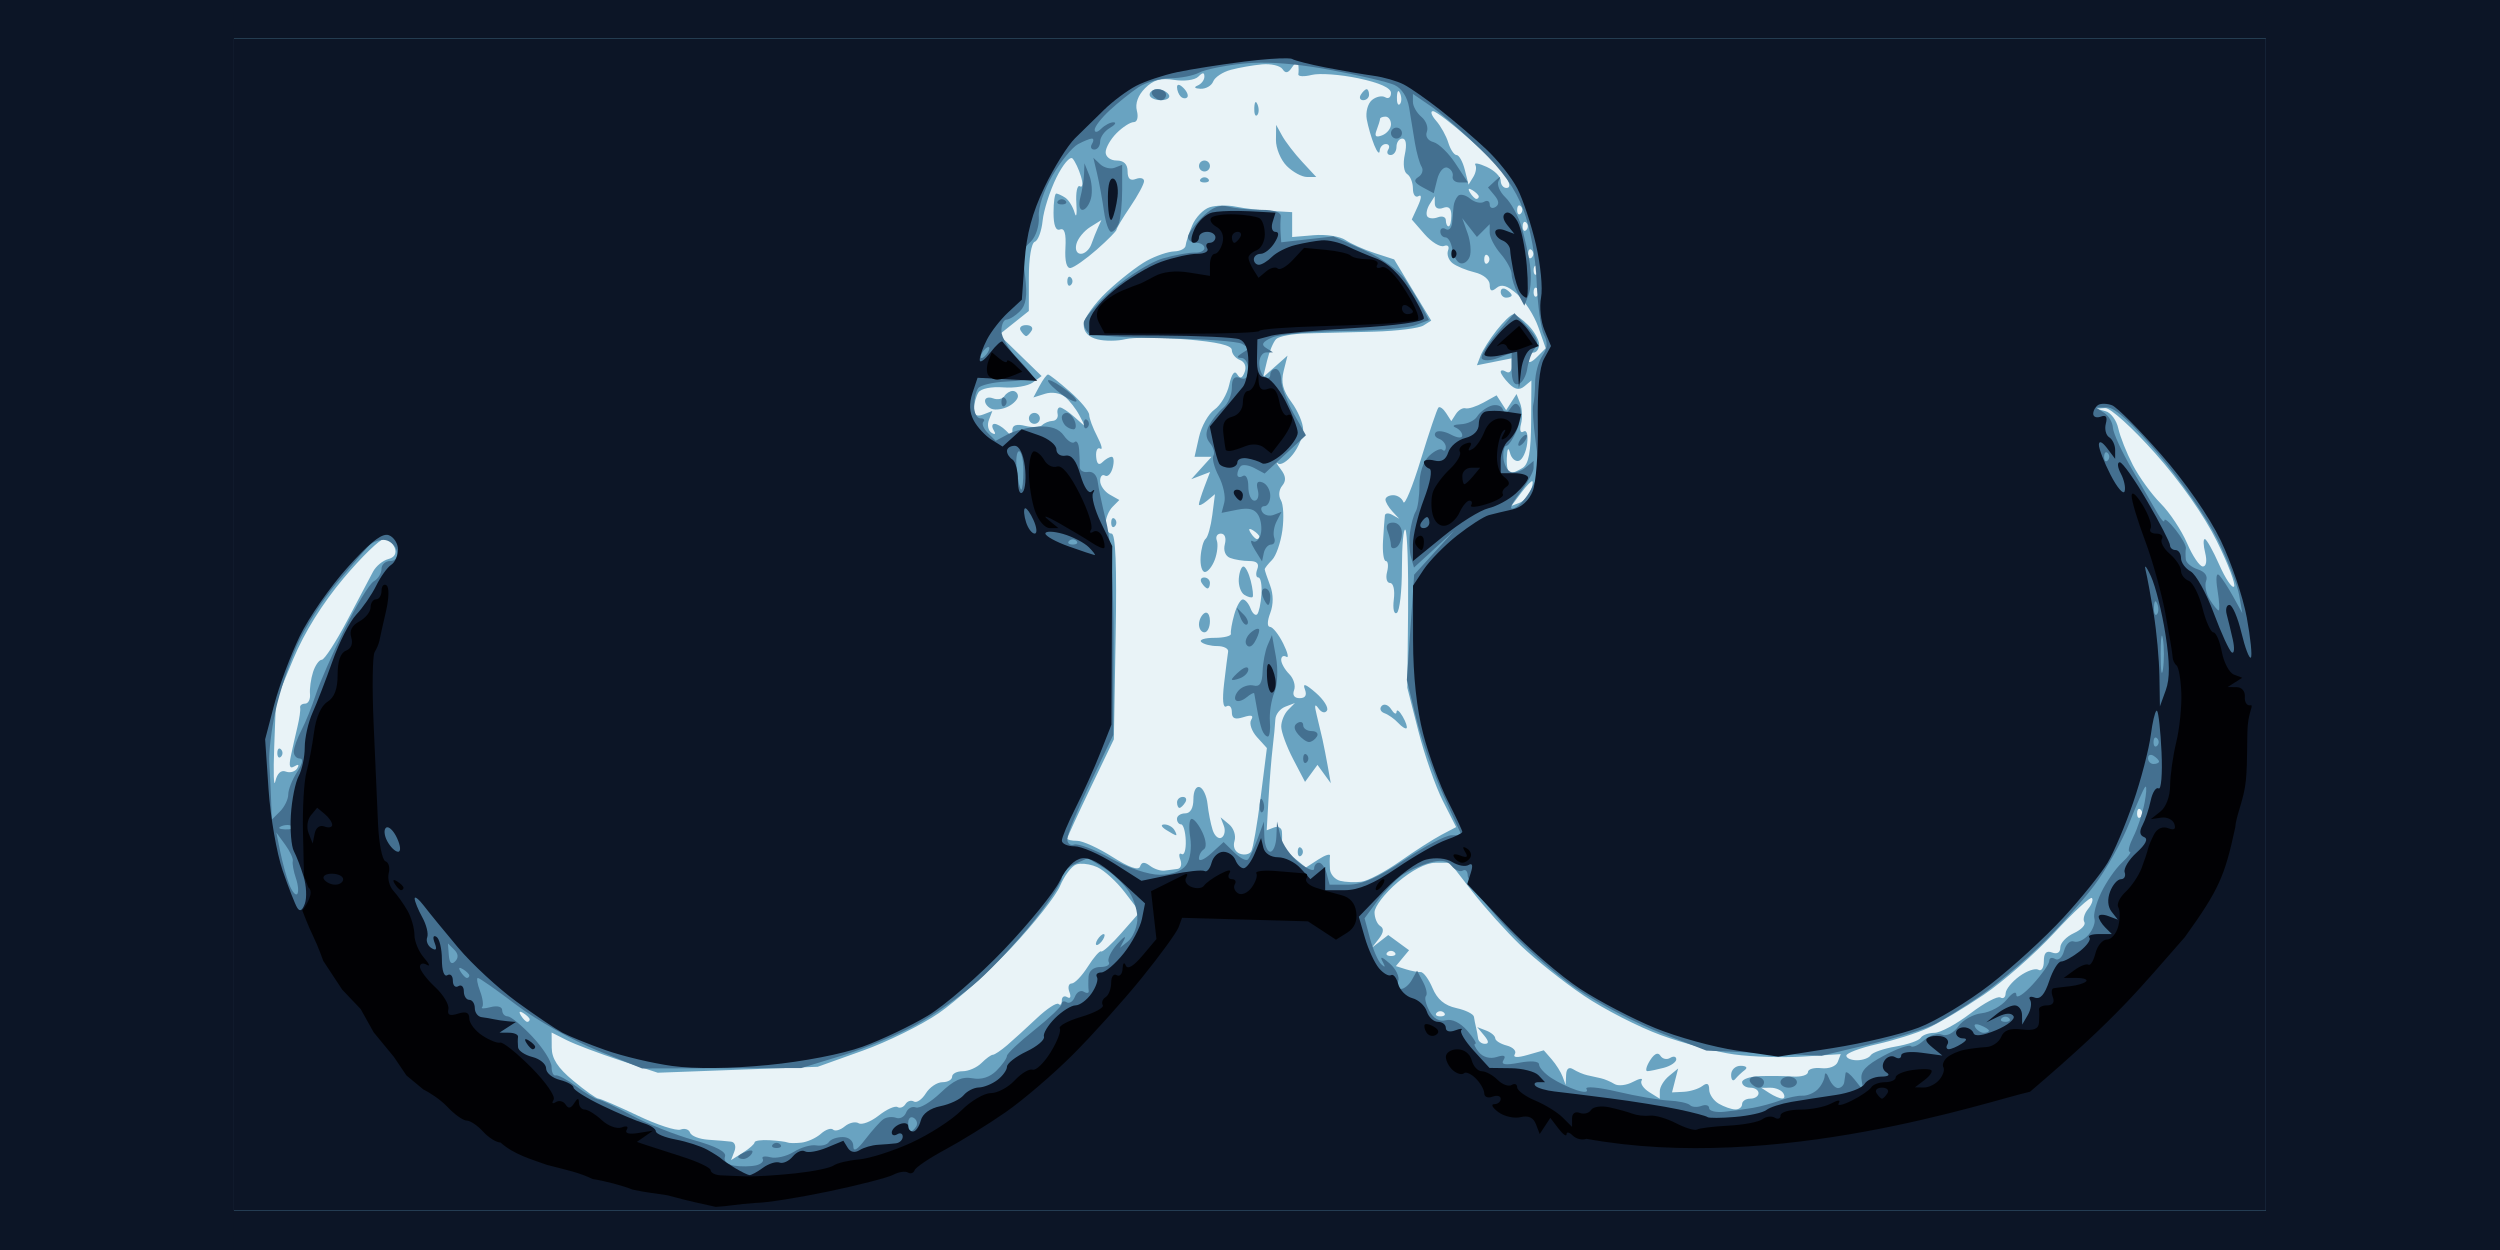 <?xml version="1.0" encoding="UTF-8" standalone="no"?>
<!-- Created with Inkscape (http://www.inkscape.org/) -->

<svg
   xmlns:dc="http://purl.org/dc/elements/1.1/"
   xmlns:cc="http://creativecommons.org/ns#"
   xmlns:rdf="http://www.w3.org/1999/02/22-rdf-syntax-ns#"
   xmlns:svg="http://www.w3.org/2000/svg"
   xmlns="http://www.w3.org/2000/svg"
   xmlns:sodipodi="http://sodipodi.sourceforge.net/DTD/sodipodi-0.dtd"
   xmlns:inkscape="http://www.inkscape.org/namespaces/inkscape"
   width="256"
   height="128"
   viewBox="0 0 256 128"
   id="svg2"
   version="1.1"
   inkscape:version="0.91 r13725"
   sodipodi:docname="group_freeFolk.svg"
   inkscape:export-filename="C:\Users\Greene\Documents\Firaxis ModBuddy\XCOM\Game of Thrones\imageSource\group_freeFolk.png"
   inkscape:export-xdpi="90"
   inkscape:export-ydpi="90">
  <defs
     id="defs4">
    <clipPath
       clipPathUnits="userSpaceOnUse"
       id="clipPath4249">
      <rect
         style="fill:#ced375;fill-opacity:0.461;stroke:none;stroke-width:0.25;stroke-linecap:round;stroke-linejoin:round;stroke-miterlimit:4;stroke-dasharray:none;stroke-opacity:0.617"
         id="rect4251"
         width="214.279"
         height="123.579"
         x="84.615"
         y="813.549" />
    </clipPath>
  </defs>
  <sodipodi:namedview
     id="base"
     pagecolor="#ffffff"
     bordercolor="#666666"
     borderopacity="1.0"
     inkscape:pageopacity="0.0"
     inkscape:pageshadow="2"
     inkscape:zoom="2.8"
     inkscape:cx="189.95544"
     inkscape:cy="96.181973"
     inkscape:document-units="px"
     inkscape:current-layer="layer1"
     showgrid="false"
     units="px"
     showborder="true"
     inkscape:window-width="1920"
     inkscape:window-height="1138"
     inkscape:window-x="-8"
     inkscape:window-y="-8"
     inkscape:window-maximized="1"
     inkscape:snap-nodes="false" />
  <g
     inkscape:label="Layer 1"
     inkscape:groupmode="layer"
     id="layer1"
     transform="translate(0,-924.362)">
    <rect
       style="fill:#0c1526;fill-opacity:1;stroke:none;stroke-width:4;stroke-linecap:round;stroke-linejoin:round;stroke-miterlimit:4;stroke-dasharray:none;stroke-opacity:1"
       id="rect4182"
       width="256"
       height="128"
       x="0"
       y="924.362"
       ry="0" />
    <g
       id="g4267"
       transform="translate(-26.106,141.143)">
      <rect
         y="788.219"
         x="51.106"
         height="118"
         width="206"
         id="rect4207"
         style="fill:#e9f3f7;fill-opacity:1;stroke:none;stroke-width:0.25;stroke-linecap:round;stroke-linejoin:round;stroke-miterlimit:4;stroke-dasharray:none;stroke-opacity:0.617" />
      <g
         clip-path="url(#clipPath4249)"
         transform="matrix(0.971,0,0,0.971,-32.096,-2.771)"
         id="g4201">
        <path
           inkscape:connector-curvature="0"
           style="fill:#69a3c1"
           d="m 83.215,-113.785 0,128.213 217.5,0 0,-128.213 -217.5,0 z M 196.781,-108.25 c 0.038,0.025 0.064,0.077 0.074,0.156 0.043,0.318 0.046,0.78 0.006,1.025 -0.04,0.245 0.595,0.277 1.412,0.072 0.817,-0.205 3.032,-0.044 4.922,0.357 2.243,0.476 3.436,1.013 3.436,1.551 0,0.453 -0.271,0.656 -0.604,0.451 -0.332,-0.205 -0.963,-0.075 -1.402,0.289 -0.439,0.364 -0.686,1.28 -0.549,2.035 0.137,0.755 0.491,1.978 0.787,2.715 0.296,0.737 0.554,1.015 0.574,0.617 0.02,-0.398 0.313,-0.725 0.65,-0.725 0.337,0 0.451,0.262 0.254,0.58 -0.197,0.318 -0.081,0.578 0.256,0.578 0.337,0 0.613,-0.39 0.613,-0.867 0,-0.477 0.28,-0.869 0.623,-0.869 0.388,0 0.485,0.637 0.256,1.682 -0.212,0.964 -0.107,1.841 0.244,2.059 0.337,0.208 0.611,0.899 0.611,1.535 0,0.636 0.263,0.995 0.584,0.797 0.355,-0.219 0.331,0.192 -0.061,1.051 l -0.643,1.41 1.336,1.535 c 0.734,0.845 1.659,1.412 2.055,1.26 0.412,-0.158 0.597,0.042 0.434,0.469 -0.157,0.41 0.051,1.013 0.463,1.338 0.412,0.325 1.467,0.762 2.342,0.971 0.916,0.219 1.59,0.774 1.59,1.309 0,0.676 0.197,0.765 0.725,0.328 0.52,-0.432 1.127,-0.248 2.168,0.656 0.795,0.691 1.799,2.261 2.23,3.486 l 0.783,2.229 -0.928,0.928 c -0.604,0.604 -0.928,0.682 -0.928,0.225 0,-0.386 0.26,-0.701 0.578,-0.701 0.318,0 0.578,-0.392 0.578,-0.869 0,-0.477 -0.52,-1.387 -1.156,-2.023 -0.636,-0.636 -1.353,-1.143 -1.592,-1.125 -0.239,0.018 -1.017,0.771 -1.73,1.676 -0.714,0.905 -1.475,2.104 -1.689,2.664 l -0.391,1.018 1.834,-0.367 1.832,-0.365 0,0.887 c -1e-5,0.488 -0.26,0.726 -0.578,0.529 -0.318,-0.197 -0.578,-0.193 -0.578,0.008 0,0.201 0.397,0.762 0.883,1.248 0.636,0.636 1.09,0.714 1.619,0.275 l 0.736,-0.611 -0.029,4.334 c -0.021,3.2 -0.254,4.478 -0.895,4.883 -0.477,0.302 -1.064,0.554 -1.303,0.559 -0.239,0.005 -0.404,-0.707 -0.367,-1.582 0.044,-1.038 0.161,-1.228 0.338,-0.547 0.149,0.574 0.574,0.944 0.945,0.822 0.371,-0.122 0.761,-0.944 0.865,-1.828 0.111,-0.948 -0.045,-1.463 -0.381,-1.256 -0.332,0.205 -0.443,-0.128 -0.268,-0.799 0.165,-0.632 0.126,-1.602 -0.086,-2.154 l -0.385,-1.004 -0.549,0.852 -0.547,0.852 -0.506,-0.783 -0.504,-0.783 -1.375,0.762 c -0.756,0.419 -1.613,0.692 -1.902,0.607 -0.289,-0.084 -0.744,0.185 -1.012,0.6 l -0.486,0.754 -0.547,-0.85 c -0.301,-0.468 -0.666,-0.73 -0.811,-0.58 -0.145,0.15 -0.98,2.617 -1.855,5.48 -0.875,2.864 -1.704,4.882 -1.842,4.484 -0.137,-0.398 -0.618,-0.725 -1.068,-0.725 -0.451,0 -0.82,0.208 -0.82,0.463 0,0.255 0.325,0.814 0.723,1.242 l 0.725,0.779 -0.725,-0.408 c -0.398,-0.225 -0.75,-0.197 -0.783,0.061 -0.033,0.257 -0.121,1.443 -0.195,2.637 -0.075,1.193 0.058,2.17 0.295,2.17 0.237,0 0.295,0.52 0.129,1.156 -0.166,0.636 -0.024,1.158 0.316,1.158 0.351,0 0.522,0.754 0.396,1.744 -0.124,0.98 0.016,1.599 0.318,1.412 0.296,-0.183 0.537,-2.314 0.537,-4.734 0,-2.421 0.164,-4.236 0.365,-4.035 0.201,0.201 0.329,4.034 0.285,8.518 l -0.08,8.152 1.166,4.566 c 0.641,2.511 1.8,5.816 2.574,7.344 l 1.408,2.777 -1.539,0.809 c -0.847,0.444 -2.816,1.704 -4.373,2.799 -1.557,1.095 -3.386,2.062 -4.066,2.152 l -0.002,0.002 c -0.68,0.09 -1.691,0.047 -2.248,-0.094 -0.557,-0.141 -1.042,-0.693 -1.08,-1.227 -0.037,-0.534 -0.035,-1.172 0.006,-1.42 0.041,-0.248 -0.515,-0.071 -1.234,0.395 l -1.307,0.846 -1.316,-1.076 c -0.723,-0.593 -1.278,-1.292 -1.232,-1.553 0.045,-0.261 0.051,-0.792 0.014,-1.18 -0.038,-0.388 -0.413,-0.574 -0.834,-0.412 l -0.766,0.295 0.193,-3.35 c 0.106,-1.842 0.303,-4.261 0.436,-5.375 0.133,-1.114 0.261,-2.452 0.283,-2.975 0.023,-0.523 0.496,-1.124 1.053,-1.336 l 1.012,-0.387 -0.723,0.73 c -0.398,0.401 -0.723,1.189 -0.723,1.752 0,0.563 0.564,2.106 1.254,3.43 l 1.256,2.406 0.656,-0.896 0.656,-0.898 0.701,0.967 0.703,0.969 -0.309,-1.736 c -0.17,-0.955 -0.425,-2.256 -0.566,-2.893 -0.141,-0.636 -0.42,-1.808 -0.619,-2.604 -0.253,-1.011 -0.194,-1.211 0.195,-0.662 0.321,0.453 0.701,0.551 0.898,0.232 0.188,-0.304 -0.341,-1.147 -1.176,-1.873 -1.083,-0.941 -1.414,-1.048 -1.156,-0.375 0.24,0.626 0.056,0.941 -0.549,0.941 -0.565,0 -0.788,-0.322 -0.586,-0.85 0.18,-0.468 -0.052,-1.232 -0.516,-1.695 -0.464,-0.464 -0.844,-1.136 -0.844,-1.496 0,-0.36 0.243,-0.505 0.539,-0.322 0.296,0.183 0.147,-0.452 -0.332,-1.412 -0.479,-0.96 -1.106,-1.744 -1.393,-1.744 -0.303,0 -0.292,-0.609 0.027,-1.447 0.35,-0.922 0.346,-1.984 -0.014,-2.93 -0.31,-0.816 -0.564,-1.58 -0.564,-1.695 0,-0.116 0.348,-0.559 0.773,-0.984 0.425,-0.425 0.916,-1.842 1.092,-3.148 0.175,-1.307 0.104,-2.727 -0.16,-3.154 -0.274,-0.443 -0.216,-1.097 0.135,-1.52 0.442,-0.533 0.398,-1.029 -0.158,-1.756 -0.426,-0.557 -0.554,-0.826 -0.283,-0.598 0.27,0.228 0.978,-0.204 1.572,-0.959 0.594,-0.755 1.08,-1.929 1.08,-2.607 0,-0.679 -0.555,-1.984 -1.232,-2.9 -0.912,-1.233 -1.126,-2.086 -0.824,-3.287 l 0.408,-1.621 -1.287,1.141 -1.287,1.143 0.416,-1.736 c 0.229,-0.955 0.658,-1.984 0.955,-2.287 0.297,-0.303 1.777,-0.575 3.287,-0.604 1.511,-0.029 4.699,-0.111 7.086,-0.182 2.387,-0.071 4.709,-0.362 5.162,-0.648 l 0.822,-0.521 -1.955,-3.225 -1.953,-3.225 -2.051,-0.666 c -1.128,-0.367 -2.514,-0.986 -3.08,-1.375 -0.566,-0.389 -2.065,-0.619 -3.328,-0.512 l -2.297,0.193 0,-1.311 0,-1.312 -2.17,-0.125 c -1.193,-0.069 -2.878,-0.272 -3.746,-0.451 -0.868,-0.179 -2.119,-0.153 -2.781,0.057 -0.662,0.21 -1.493,1.076 -1.846,1.924 -0.353,0.848 -0.664,1.801 -0.691,2.119 -0.028,0.318 -0.572,0.595 -1.207,0.615 -0.635,0.02 -1.934,0.464 -2.889,0.986 -0.955,0.522 -2.843,1.991 -4.195,3.266 -1.352,1.275 -2.459,2.845 -2.459,3.488 0,0.765 0.501,1.296 1.447,1.533 0.796,0.2 2.122,0.192 2.949,-0.016 0.827,-0.208 3.692,-0.199 6.365,0.018 3.304,0.268 4.859,0.627 4.859,1.121 0,0.4 0.385,0.874 0.857,1.055 0.511,0.196 0.713,0.708 0.498,1.268 -0.264,0.688 -0.476,0.751 -0.795,0.234 -0.275,-0.446 -0.58,-0.039 -0.832,1.107 -0.219,0.997 -0.921,2.178 -1.559,2.625 -0.638,0.447 -1.371,1.748 -1.629,2.893 l -0.469,2.082 0.896,0 0.896,0 -1.07,1.182 -1.07,1.182 0.992,-0.381 0.99,-0.379 -0.59,1.549 c -0.324,0.853 -0.588,1.696 -0.588,1.873 0,0.177 0.381,0.006 0.848,-0.381 l 0.848,-0.705 -0.281,2.197 c -0.155,1.208 -0.471,2.34 -0.703,2.514 -0.232,0.174 -0.471,1.033 -0.531,1.908 -0.06,0.875 0.144,1.59 0.453,1.59 0.309,0 0.779,-0.585 1.045,-1.301 0.266,-0.716 0.36,-1.628 0.209,-2.025 -0.151,-0.398 0.042,-0.723 0.432,-0.723 0.415,0 0.588,0.462 0.416,1.119 -0.175,0.667 0.051,1.253 0.559,1.447 0.468,0.18 1.377,0.326 2.021,0.326 0.804,0 1.068,0.272 0.84,0.867 -0.183,0.477 -0.132,0.869 0.115,0.869 0.247,0 0.394,0.8 0.326,1.777 -0.068,0.978 -0.271,1.926 -0.453,2.107 -0.182,0.182 -0.495,-0.098 -0.695,-0.621 -0.201,-0.523 -0.569,-0.951 -0.818,-0.951 -0.25,0 -0.655,0.717 -0.9,1.592 -0.246,0.875 -0.406,1.787 -0.354,2.025 0.052,0.239 -0.729,0.434 -1.736,0.434 -1.008,0 -1.635,0.195 -1.395,0.434 0.241,0.239 1,0.434 1.688,0.434 0.687,0 1.204,0.265 1.148,0.59 -0.055,0.324 -0.245,1.834 -0.424,3.355 -0.206,1.748 -0.116,2.637 0.244,2.414 0.314,-0.194 0.57,0.07 0.57,0.588 0,0.696 0.319,0.84 1.229,0.551 0.861,-0.273 1.106,-0.187 0.812,0.287 -0.23,0.372 0.048,1.193 0.619,1.824 l 1.039,1.146 -0.654,5.174 c -0.359,2.845 -0.809,5.424 -1,5.732 -0.191,0.309 -0.736,0.413 -1.213,0.23 -0.511,-0.196 -0.735,-0.746 -0.547,-1.34 0.176,-0.554 -0.082,-1.342 -0.574,-1.75 l -0.895,-0.742 0.342,0.893 c 0.188,0.49 0.083,1.05 -0.234,1.246 -0.317,0.196 -0.743,-0.168 -0.947,-0.811 -0.204,-0.642 -0.446,-1.87 -0.537,-2.729 -0.091,-0.859 -0.464,-1.662 -0.828,-1.783 -0.383,-0.128 -0.662,0.411 -0.662,1.275 0,0.943 -0.32,1.494 -0.867,1.494 -0.477,0 -0.867,0.26 -0.867,0.578 0,0.318 0.195,0.579 0.434,0.58 0.239,7.2e-4 0.461,0.775 0.494,1.719 0.033,0.944 -0.159,1.58 -0.428,1.414 -0.268,-0.166 -0.332,0.102 -0.143,0.596 0.19,0.494 0.055,0.931 -0.297,0.971 -0.352,0.04 -0.966,0.12 -1.363,0.18 -0.398,0.059 -1.09,-0.168 -1.539,-0.506 -0.587,-0.441 -0.883,-0.42 -1.049,0.074 -0.152,0.451 -1.153,0.102 -2.912,-1.014 -1.474,-0.935 -3.15,-1.699 -3.725,-1.699 -0.574,0 -1.045,-0.106 -1.045,-0.234 0,-0.129 1.107,-2.537 2.459,-5.352 l 2.459,-5.117 0.189,-10.848 c 0.131,-7.486 -0.003,-10.848 -0.434,-10.848 -0.343,0 -0.623,-0.468 -0.623,-1.041 0,-0.573 0.325,-1.37 0.723,-1.771 l 0.723,-0.73 -1.012,-0.572 c -0.557,-0.314 -1.012,-0.963 -1.012,-1.443 0,-0.48 0.23,-0.731 0.512,-0.557 0.282,0.174 0.649,-0.201 0.814,-0.834 0.165,-0.633 0.117,-1.15 -0.107,-1.15 -0.225,0 -0.666,0.256 -0.98,0.57 -0.377,0.377 -0.602,0.176 -0.66,-0.59 -0.048,-0.639 0.146,-1.018 0.432,-0.842 0.286,0.176 0.142,-0.404 -0.32,-1.289 -0.462,-0.886 -0.842,-1.909 -0.844,-2.273 -0.002,-0.365 -0.924,-1.471 -2.049,-2.459 -1.125,-0.988 -2.156,-1.795 -2.293,-1.795 -0.137,0 -0.542,0.544 -0.898,1.211 l -0.648,1.211 1.234,-0.391 c 0.706,-0.224 1.609,-0.082 2.107,0.332 0.479,0.398 1.155,1.265 1.502,1.928 l 0.631,1.205 -1.143,-1.014 c -0.628,-0.557 -1.316,-1.012 -1.529,-1.012 -0.214,0 -0.324,0.314 -0.244,0.697 0.08,0.383 -0.16,0.708 -0.531,0.723 -0.371,0.014 -0.865,0.216 -1.098,0.449 -0.233,0.233 -1.035,0.27 -1.783,0.082 -0.909,-0.228 -1.361,-0.09 -1.361,0.416 l 0,0.756 -0.693,-0.693 c -0.382,-0.382 -0.918,-0.695 -1.191,-0.695 -0.273,0 -0.311,0.301 -0.084,0.668 0.25,0.404 0.159,0.512 -0.23,0.271 -0.353,-0.218 -0.478,-0.825 -0.277,-1.348 l 0.363,-0.949 -0.967,0.371 c -0.675,0.259 -0.967,0.072 -0.961,-0.621 0.005,-0.547 0.212,-1.314 0.459,-1.703 0.261,-0.41 1.365,-0.636 2.625,-0.537 1.196,0.094 2.596,-0.136 3.109,-0.512 l 0.932,-0.682 -2.244,-2.18 -2.244,-2.178 1.57,-1.252 1.57,-1.252 0,-3.547 c 0,-2.022 0.269,-3.635 0.625,-3.754 0.343,-0.114 0.716,-1.111 0.828,-2.217 0.113,-1.105 0.764,-3.149 1.447,-4.539 0.684,-1.39 1.452,-2.3 1.709,-2.023 0.257,0.277 0.656,1.121 0.885,1.877 0.235,0.776 0.19,1.234 -0.104,1.053 -0.286,-0.177 -0.457,0.636 -0.379,1.807 0.078,1.171 -0.006,1.609 -0.188,0.973 -0.181,-0.636 -0.625,-1.348 -0.986,-1.582 -0.361,-0.234 -0.786,-0.429 -0.945,-0.434 -0.159,-0.005 -0.289,0.904 -0.289,2.021 0,1.335 0.236,1.941 0.689,1.768 0.472,-0.181 0.651,0.434 0.566,1.947 -0.078,1.399 0.122,2.177 0.543,2.115 0.366,-0.054 1.608,-0.926 2.76,-1.938 1.152,-1.011 2.094,-1.964 2.094,-2.119 0,-0.155 0.652,-1.24 1.447,-2.412 0.795,-1.172 1.447,-2.384 1.447,-2.691 0,-0.308 -0.392,-0.41 -0.869,-0.227 -0.59,0.227 -0.867,-0.032 -0.867,-0.807 0,-0.753 -0.393,-1.139 -1.158,-1.139 -0.643,0 -1.156,-0.385 -1.156,-0.867 0,-0.477 0.52,-1.389 1.156,-2.025 0.636,-0.636 1.449,-1.158 1.805,-1.158 0.369,0 0.511,-0.514 0.332,-1.199 -0.198,-0.759 0.12,-1.633 0.865,-2.379 0.881,-0.88 1.658,-1.102 3.07,-0.873 1.045,0.17 2.182,0.018 2.539,-0.34 0.476,-0.476 0.646,-0.475 0.646,0 0,0.355 -0.325,0.777 -0.723,0.938 -0.425,0.172 -0.299,0.311 0.307,0.338 0.567,0.025 1.172,-0.321 1.344,-0.77 0.172,-0.449 1.009,-1.003 1.861,-1.23 0.852,-0.228 2.331,-0.486 3.285,-0.574 0.955,-0.088 1.931,0.139 2.17,0.506 0.312,0.48 0.594,0.423 1.004,-0.201 0.235,-0.358 0.458,-0.521 0.572,-0.445 z m -12.527,2.299 c -0.119,-0.015 -0.186,0.069 -0.186,0.25 0,0.329 0.173,0.77 0.385,0.982 0.212,0.212 0.521,0.252 0.686,0.088 0.164,-0.164 -0.01,-0.608 -0.387,-0.984 -0.208,-0.208 -0.379,-0.321 -0.498,-0.336 z m -2.244,0.461 c -0.459,0 -0.834,0.26 -0.834,0.578 0,0.318 0.536,0.58 1.191,0.58 0.655,0 1.031,-0.262 0.834,-0.58 -0.197,-0.318 -0.733,-0.578 -1.191,-0.578 z m 22.053,0 c -0.14,0 -0.417,0.26 -0.613,0.578 -0.197,0.318 -0.081,0.58 0.256,0.58 0.337,0 0.613,-0.262 0.613,-0.58 0,-0.318 -0.116,-0.578 -0.256,-0.578 z m 3.357,0.201 c 0.053,0.008 0.116,0.097 0.186,0.27 0.167,0.418 0.147,0.917 -0.045,1.109 -0.192,0.192 -0.33,-0.15 -0.305,-0.76 0.017,-0.421 0.076,-0.632 0.164,-0.619 z m -15.041,1.156 c -0.088,-0.013 -0.149,0.198 -0.166,0.619 -0.025,0.61 0.112,0.952 0.305,0.76 0.192,-0.192 0.212,-0.692 0.045,-1.109 -0.069,-0.173 -0.131,-0.262 -0.184,-0.27 z m 18.676,0.957 c 0.304,0 2.039,1.327 3.857,2.947 1.818,1.621 3.572,3.442 3.896,4.049 0.405,0.755 0.402,1.104 -0.008,1.104 -0.329,0 -0.6,-0.349 -0.6,-0.775 0,-0.426 -0.667,-1.078 -1.482,-1.449 -0.816,-0.372 -1.354,-0.467 -1.195,-0.211 0.158,0.256 0.062,0.83 -0.213,1.275 l -0.5,0.811 -0.393,-1.561 c -0.215,-0.858 -0.605,-1.561 -0.867,-1.561 -0.262,0 -0.657,-0.587 -0.875,-1.303 -0.218,-0.716 -0.796,-1.758 -1.285,-2.314 -0.489,-0.557 -0.64,-1.012 -0.336,-1.012 z m -5.002,0.578 c 0.318,0 0.578,0.363 0.578,0.807 0,0.443 -0.419,0.967 -0.932,1.164 -0.682,0.262 -0.837,0.11 -0.578,-0.564 0.195,-0.507 0.354,-1.031 0.354,-1.164 0,-0.133 0.26,-0.242 0.578,-0.242 z m -11.535,0.869 -0.018,1.59 c -0.01,0.875 0.502,2.112 1.139,2.748 0.636,0.636 1.596,1.158 2.133,1.158 l 0.977,0 -1.477,-1.592 c -0.812,-0.875 -1.764,-2.112 -2.115,-2.748 l -0.639,-1.156 z m -7.557,3.76 c -0.318,0 -0.578,0.26 -0.578,0.578 0,0.318 0.26,0.578 0.578,0.578 0.318,0 0.578,-0.26 0.578,-0.578 0,-0.318 -0.26,-0.578 -0.578,-0.578 z m 0,1.77 c -0.14,0 -0.279,0.052 -0.385,0.158 -0.212,0.212 -0.04,0.387 0.385,0.387 0.424,0 0.597,-0.175 0.385,-0.387 -0.106,-0.106 -0.245,-0.158 -0.385,-0.158 z m 28.01,1.23 c 0.063,0.02 0.147,0.063 0.25,0.127 0.367,0.227 0.668,0.528 0.668,0.668 0,0.14 -0.116,0.256 -0.256,0.256 -0.14,0 -0.441,-0.301 -0.668,-0.668 -0.192,-0.31 -0.184,-0.444 0.006,-0.383 z m -3.729,0.76 0.01,0.785 c 0.005,0.459 0.368,0.648 0.875,0.453 0.59,-0.227 0.869,0.03 0.869,0.805 0,0.626 -0.13,1.141 -0.289,1.141 -0.159,0 -0.291,-0.288 -0.291,-0.641 0,-0.352 -0.381,-0.494 -0.848,-0.314 -0.467,0.179 -0.971,0.129 -1.119,-0.111 -0.148,-0.24 -0.031,-0.813 0.262,-1.275 l 0.531,-0.842 z m 8.932,0.973 c 0.046,0.007 0.097,0.037 0.15,0.09 0.212,0.212 0.212,0.557 0,0.77 -0.212,0.212 -0.387,0.04 -0.387,-0.385 0,-0.318 0.098,-0.495 0.236,-0.475 z m -44.08,1.543 -0.352,0.768 c -0.194,0.422 -0.513,1.222 -0.709,1.779 -0.196,0.557 -0.693,1.014 -1.104,1.014 -0.434,0 -0.631,-0.436 -0.473,-1.041 0.15,-0.573 0.804,-1.375 1.455,-1.781 l 1.182,-0.738 z M 220.752,-91.5 c 0.046,0.007 0.097,0.035 0.15,0.088 0.212,0.212 0.212,0.559 0,0.771 -0.212,0.212 -0.385,0.04 -0.385,-0.385 0,-0.318 0.096,-0.495 0.234,-0.475 z m 0.58,2.893 c 0.046,0.007 0.095,0.035 0.148,0.088 0.212,0.212 0.212,0.559 0,0.771 -0.212,0.212 -0.385,0.04 -0.385,-0.385 0,-0.318 0.098,-0.495 0.236,-0.475 z m -4.629,0.578 c 0.046,0.007 0.097,0.035 0.15,0.088 0.212,0.212 0.212,0.559 0,0.771 -0.212,0.212 -0.387,0.04 -0.387,-0.385 0,-0.318 0.098,-0.495 0.236,-0.475 z m 5.207,1.156 c 0.046,0.007 0.097,0.037 0.15,0.09 0.212,0.212 0.212,0.559 0,0.771 -0.212,0.212 -0.387,0.038 -0.387,-0.387 0,-0.318 0.098,-0.495 0.236,-0.475 z m -49.178,1.158 c -0.138,-0.021 -0.234,0.156 -0.234,0.475 0,0.424 0.173,0.597 0.385,0.385 0.212,-0.212 0.212,-0.559 0,-0.771 -0.053,-0.053 -0.104,-0.081 -0.15,-0.088 z m 49.178,1.156 c 0.046,0.007 0.097,0.037 0.15,0.09 0.212,0.212 0.212,0.559 0,0.771 -0.212,0.212 -0.387,0.038 -0.387,-0.387 0,-0.318 0.098,-0.495 0.236,-0.475 z m -3.354,0.096 c -0.207,-0.035 -0.354,0.093 -0.354,0.346 0,0.337 0.26,0.611 0.578,0.611 0.318,0 0.578,-0.114 0.578,-0.254 -10e-6,-0.14 -0.26,-0.417 -0.578,-0.613 -0.08,-0.049 -0.155,-0.078 -0.225,-0.09 z m -50.398,3.852 c -0.515,0 -0.775,0.26 -0.578,0.578 0.197,0.318 0.457,0.578 0.578,0.578 0.122,0 0.381,-0.26 0.578,-0.578 0.197,-0.318 -0.063,-0.578 -0.578,-0.578 z m -1.412,6.941 c -0.299,0 -0.699,0.248 -0.887,0.553 -0.188,0.304 -0.724,0.408 -1.191,0.229 -0.467,-0.179 -0.85,-0.06 -0.85,0.266 0,0.326 0.327,0.709 0.725,0.852 0.398,0.143 1.178,0.025 1.734,-0.262 0.557,-0.286 1.014,-0.771 1.014,-1.078 0,-0.307 -0.245,-0.559 -0.545,-0.559 z m 115.199,1.803 c 0.539,-0.037 2.89,2.09 5.289,4.787 2.657,2.986 5.156,6.553 6.496,9.264 1.198,2.424 2.012,4.576 1.807,4.781 -0.205,0.205 -0.909,-0.839 -1.564,-2.32 -0.655,-1.481 -1.337,-2.693 -1.516,-2.693 -0.179,0 -0.163,0.652 0.037,1.447 0.215,0.858 0.116,1.445 -0.246,1.445 -0.336,0 -1.085,-1.107 -1.666,-2.459 -0.581,-1.352 -1.834,-3.239 -2.785,-4.193 -0.951,-0.955 -2.271,-2.778 -2.932,-4.051 -0.66,-1.273 -1.35,-3.012 -1.533,-3.863 -0.183,-0.852 -0.789,-1.667 -1.346,-1.812 l -1.012,-0.264 0.971,-0.068 z m -112.92,0.512 c -0.318,0 -0.578,0.26 -0.578,0.578 0,0.318 0.26,0.578 0.578,0.578 0.318,0 0.578,-0.26 0.578,-0.578 0,-0.318 -0.26,-0.578 -0.578,-0.578 z m 52.518,7.205 c 0.087,0.082 0.002,0.558 -0.189,1.057 -0.191,0.498 -0.726,1.051 -1.189,1.229 l -0.842,0.322 1.031,-1.377 c 0.567,-0.758 1.102,-1.313 1.189,-1.23 z m -44.182,3.891 c -0.138,-0.021 -0.236,0.156 -0.236,0.475 0,0.424 0.175,0.599 0.387,0.387 0.212,-0.212 0.212,-0.559 0,-0.771 -0.053,-0.053 -0.104,-0.083 -0.15,-0.09 z m 14.467,1.162 c 0.063,0.02 0.147,0.061 0.25,0.125 0.367,0.227 0.668,0.528 0.668,0.668 0,0.14 -0.114,0.256 -0.254,0.256 -0.14,0 -0.441,-0.301 -0.668,-0.668 -0.192,-0.31 -0.186,-0.442 0.004,-0.381 z m -91.395,1.049 c 0.428,0 0.938,0.415 1.133,0.922 0.228,0.594 -0.016,1.016 -0.686,1.191 -0.571,0.149 -1.288,0.742 -1.594,1.314 -0.306,0.573 -1.535,2.898 -2.732,5.17 -1.197,2.271 -2.403,4.131 -2.68,4.131 -0.277,0 -0.692,0.585 -0.922,1.301 -0.23,0.716 -0.374,1.758 -0.32,2.314 0.053,0.557 -0.179,1.014 -0.518,1.014 -0.338,0 -0.572,0.195 -0.52,0.434 0.052,0.239 -0.078,1.148 -0.289,2.023 -0.211,0.875 -0.525,2.264 -0.697,3.086 -0.223,1.066 -0.114,1.373 0.379,1.068 0.427,-0.264 0.538,-0.182 0.293,0.215 -0.218,0.353 -0.757,0.505 -1.199,0.336 -0.506,-0.194 -0.915,0.19 -1.105,1.037 -0.166,0.74 -0.22,-0.871 -0.119,-3.582 l 0.184,-4.93 1.826,-4.387 c 1.173,-2.818 3.073,-5.867 5.309,-8.523 1.915,-2.274 3.83,-4.135 4.258,-4.135 z m 90.637,2.893 c -0.216,0 -0.435,0.577 -0.488,1.283 -0.053,0.706 0.21,1.474 0.584,1.705 0.374,0.231 0.765,0.335 0.869,0.23 0.104,-0.104 0.018,-0.87 -0.191,-1.703 -0.209,-0.833 -0.557,-1.516 -0.773,-1.516 z m -4.143,1.158 c -0.337,0 -0.453,0.26 -0.256,0.578 0.197,0.318 0.473,0.578 0.613,0.578 0.14,0 0.254,-0.26 0.254,-0.578 0,-0.318 -0.274,-0.578 -0.611,-0.578 z m 0.258,3.715 c -0.069,-0.018 -0.145,-0.004 -0.225,0.045 -0.318,0.197 -0.578,0.733 -0.578,1.191 0,0.459 0.26,0.834 0.578,0.834 0.318,0 0.578,-0.536 0.578,-1.191 0,-0.491 -0.146,-0.826 -0.354,-0.879 z m 18.688,9.705 c -0.083,0.016 -0.159,0.059 -0.223,0.127 -0.256,0.273 -0.124,0.618 0.291,0.766 0.416,0.148 1.065,0.607 1.445,1.02 0.38,0.413 0.78,0.666 0.889,0.562 0.109,-0.103 -0.078,-0.663 -0.416,-1.244 -0.338,-0.581 -0.626,-0.795 -0.641,-0.477 -0.015,0.318 -0.268,0.195 -0.564,-0.273 -0.222,-0.351 -0.532,-0.529 -0.781,-0.48 z m -116.451,4.617 c -0.138,-0.021 -0.236,0.156 -0.236,0.475 0,0.424 0.175,0.599 0.387,0.387 0.212,-0.212 0.212,-0.559 0,-0.771 -0.053,-0.053 -0.104,-0.083 -0.15,-0.09 z m 95.26,5.104 c -0.337,0 -0.613,0.26 -0.613,0.578 0,0.318 0.116,0.58 0.256,0.58 0.14,0 0.415,-0.262 0.611,-0.58 0.197,-0.318 0.083,-0.578 -0.254,-0.578 z m 100.869,1.262 c 0.046,0.007 0.095,0.035 0.148,0.088 0.212,0.212 0.212,0.559 0,0.771 -0.212,0.212 -0.385,0.04 -0.385,-0.385 0,-0.318 0.098,-0.495 0.236,-0.475 z m -102.818,1.641 c -0.414,0.005 -0.344,0.233 0.178,0.57 0.477,0.308 0.949,0.563 1.047,0.568 0.098,0.005 0.019,-0.25 -0.178,-0.568 -0.197,-0.318 -0.668,-0.575 -1.047,-0.57 z m 14.299,2.408 c -0.138,-0.021 -0.234,0.156 -0.234,0.475 0,0.424 0.173,0.599 0.385,0.387 0.212,-0.212 0.212,-0.559 0,-0.771 -0.053,-0.053 -0.104,-0.083 -0.15,-0.09 z m 14.262,1.633 1.562,0 2.352,3.037 c 1.293,1.671 3.603,4.241 5.133,5.711 1.529,1.47 4.52,3.844 6.646,5.277 2.126,1.433 5.781,3.304 8.123,4.158 2.342,0.854 5.809,1.767 7.705,2.029 1.896,0.262 5.203,0.362 7.348,0.223 l 3.9,-0.254 -0.314,0.818 c -0.179,0.466 -0.924,0.753 -1.73,0.664 -0.779,-0.086 -1.416,0.1 -1.416,0.414 0,0.314 -0.717,0.524 -1.592,0.467 -0.875,-0.058 -2.437,-0.077 -3.471,-0.043 -1.034,0.034 -1.881,0.32 -1.881,0.639 0,0.318 0.392,0.58 0.869,0.58 0.477,0 0.867,0.26 0.867,0.578 0,0.318 -0.39,0.578 -0.867,0.578 -0.477,0 -0.869,0.26 -0.869,0.578 0,0.318 -0.325,0.573 -0.723,0.562 -0.398,-0.01 -1.179,-0.283 -1.736,-0.607 -0.557,-0.324 -1.012,-1 -1.012,-1.5 0,-0.634 -0.219,-0.744 -0.723,-0.363 -0.398,0.301 -1.281,0.575 -1.961,0.609 l -1.236,0.061 0.324,-1.262 0.324,-1.26 -0.967,0.793 c -0.532,0.437 -0.969,1.157 -0.969,1.598 l 0,0.801 -1.119,-0.699 c -0.616,-0.385 -0.976,-0.932 -0.799,-1.219 0.177,-0.286 -0.235,-0.222 -0.916,0.143 -0.681,0.365 -1.56,0.463 -1.951,0.219 -0.391,-0.244 -1.036,-0.517 -1.434,-0.605 l -1.447,-0.322 c -0.398,-0.088 -1.048,-0.365 -1.445,-0.613 -0.475,-0.297 -0.74,-0.092 -0.77,0.596 l -0.045,1.047 -0.32,-0.869 c -0.175,-0.477 -0.693,-1.3 -1.152,-1.828 l -0.836,-0.959 -1.703,0.488 c -1.112,0.319 -1.582,0.287 -1.348,-0.092 0.197,-0.319 -0.187,-0.722 -0.855,-0.896 -0.668,-0.175 -1.215,-0.521 -1.215,-0.768 0,-0.247 -0.429,-0.614 -0.951,-0.814 l -0.949,-0.363 0.73,0.881 c 0.5,0.603 0.526,0.881 0.082,0.881 -0.357,0 -0.681,-0.26 -0.721,-0.578 -0.04,-0.318 -0.137,-0.84 -0.217,-1.158 -0.08,-0.318 -0.177,-0.818 -0.217,-1.111 -0.04,-0.293 -0.878,-0.708 -1.861,-0.924 -1.241,-0.272 -2.009,-0.919 -2.51,-2.111 -0.397,-0.945 -0.96,-1.703 -1.25,-1.686 -0.29,0.018 -0.997,-0.115 -1.57,-0.297 l -1.043,-0.332 0.695,-0.838 0.695,-0.836 -1.098,-0.803 -1.096,-0.801 -0.869,0.674 -0.869,0.676 0.75,-0.961 c 0.506,-0.647 0.553,-1.084 0.145,-1.336 -0.334,-0.206 -0.605,-0.86 -0.605,-1.453 0,-0.593 1.088,-2.008 2.418,-3.146 1.478,-1.265 3.024,-2.07 3.979,-2.07 z m -37.422,0.104 c 0.524,-0.028 1.228,0.106 1.785,0.359 0.742,0.338 2.056,1.541 2.92,2.674 l 1.572,2.059 -1.91,2.176 c -1.05,1.196 -2.028,2.087 -2.172,1.979 -0.144,-0.108 -0.772,0.607 -1.395,1.59 -0.623,0.983 -1.394,1.789 -1.715,1.789 -0.321,0 -0.428,0.403 -0.238,0.896 0.198,0.515 0.099,0.748 -0.229,0.545 -0.315,-0.194 -0.572,-0.035 -0.572,0.355 0,0.39 -0.154,0.555 -0.342,0.367 -0.188,-0.188 -1.218,0.484 -2.289,1.494 -1.071,1.01 -2.479,2.293 -3.129,2.85 -0.65,0.557 -1.332,1.012 -1.514,1.012 -0.182,0 -0.72,0.392 -1.197,0.869 -0.477,0.477 -1.371,0.867 -1.984,0.867 -0.614,0 -1.115,0.26 -1.115,0.578 0,0.318 -0.458,0.578 -1.018,0.578 -0.56,0 -1.349,0.531 -1.754,1.18 -0.405,0.649 -0.972,1.036 -1.258,0.859 -0.286,-0.177 -0.686,-0.053 -0.889,0.275 -0.203,0.329 -0.581,0.467 -0.84,0.307 -0.259,-0.16 -1.149,0.244 -1.979,0.896 -0.83,0.653 -1.784,1.018 -2.119,0.811 -0.335,-0.207 -0.994,-0.057 -1.465,0.334 -0.471,0.391 -1.025,0.543 -1.23,0.338 -0.205,-0.205 -0.784,-0.007 -1.287,0.441 -0.503,0.448 -1.436,0.869 -2.072,0.936 -0.636,0.066 -1.286,0.058 -1.445,-0.02 -0.159,-0.078 -1.006,-0.185 -1.881,-0.238 -0.875,-0.053 -1.592,0.048 -1.592,0.225 0,0.177 -0.558,0.669 -1.24,1.096 l -1.242,0.775 0.355,-0.924 C 137.593,5.996 137.44,5.551 137.043,5.5 136.655,5.45 135.57,5.36 134.631,5.297 c -0.939,-0.063 -1.802,-0.399 -1.918,-0.746 -0.116,-0.347 -0.568,-0.494 -1.004,-0.326 -0.436,0.167 -2.474,-0.498 -4.529,-1.479 -2.055,-0.981 -3.91,-1.783 -4.125,-1.783 -0.215,0 -1.411,-0.847 -2.656,-1.881 C 118.77,-2.27 118.132,-3.248 118.125,-4.402 l -0.012,-1.607 1.592,0.805 c 0.875,0.442 3.393,1.395 5.596,2.119 l 4.006,1.316 8.434,-0.314 8.434,-0.314 4.734,-1.695 c 2.605,-0.932 6.218,-2.713 8.029,-3.959 1.811,-1.246 5.253,-4.348 7.648,-6.893 2.395,-2.545 4.712,-5.484 5.15,-6.533 0.438,-1.049 1.196,-2.061 1.684,-2.248 0.122,-0.047 0.277,-0.075 0.451,-0.084 z m 106.678,3.617 c 0.166,0.166 -0.017,0.687 -0.408,1.158 -0.391,0.471 -0.567,1.089 -0.391,1.375 0.177,0.286 -0.322,0.812 -1.107,1.17 -0.786,0.358 -1.428,1.04 -1.428,1.514 0,0.529 -0.335,0.732 -0.867,0.527 -0.607,-0.233 -0.869,0.046 -0.869,0.922 0,0.689 -0.257,1.093 -0.572,0.898 -0.315,-0.195 -1.219,0.114 -2.008,0.688 -0.788,0.574 -1.441,1.384 -1.451,1.801 -0.01,0.416 -0.256,0.612 -0.547,0.432 -0.291,-0.18 -1.726,0.585 -3.188,1.701 -1.462,1.116 -3.161,2.029 -3.775,2.029 -0.615,0 -1.266,0.237 -1.445,0.527 -0.18,0.291 -1.365,0.703 -2.635,0.918 -1.269,0.214 -2.455,0.627 -2.635,0.918 -0.18,0.291 -0.832,0.529 -1.449,0.529 -0.618,0 -1.123,-0.219 -1.123,-0.486 0,-0.268 1.46,-0.814 3.242,-1.213 1.783,-0.399 4.191,-1.158 5.352,-1.688 1.161,-0.529 3.803,-2.104 5.871,-3.502 2.068,-1.398 5.42,-4.337 7.447,-6.531 2.028,-2.194 3.821,-3.853 3.986,-3.688 z m -104.223,3.801 c -0.159,0 -0.45,0.26 -0.646,0.578 -0.197,0.318 -0.227,0.578 -0.068,0.578 0.159,0 0.45,-0.26 0.646,-0.578 0.197,-0.318 0.227,-0.578 0.068,-0.578 z m 30.305,1.77 c 0.14,0 0.281,0.052 0.387,0.158 0.212,0.212 0.037,0.385 -0.387,0.385 -0.424,0 -0.597,-0.173 -0.385,-0.385 0.106,-0.106 0.245,-0.158 0.385,-0.158 z m 5.207,6.363 c 0.14,0 0.281,0.052 0.387,0.158 0.212,0.212 0.037,0.387 -0.387,0.387 -0.424,0 -0.597,-0.175 -0.385,-0.387 0.106,-0.106 0.245,-0.158 0.385,-0.158 z m -96.957,0.074 c 0.063,0.02 0.147,0.061 0.25,0.125 0.367,0.227 0.668,0.528 0.668,0.668 0,0.14 -0.114,0.256 -0.254,0.256 -0.14,0 -0.441,-0.301 -0.668,-0.668 -0.192,-0.31 -0.186,-0.442 0.004,-0.381 z m 119.822,4.41 c -0.217,0.019 -0.478,0.259 -0.76,0.711 -0.39,0.624 -0.511,1.132 -0.27,1.127 0.241,-0.004 1.024,-0.166 1.74,-0.357 0.716,-0.192 1.303,-0.593 1.303,-0.893 0,-0.3 -0.291,-0.367 -0.645,-0.148 -0.354,0.219 -0.817,0.114 -1.031,-0.232 -0.093,-0.15 -0.208,-0.219 -0.338,-0.207 z M 243.514,-2.5 c -0.563,-0.005 -1.012,0.421 -1.012,0.957 0,0.53 0.195,0.727 0.434,0.439 0.239,-0.288 0.694,-0.718 1.012,-0.955 0.33,-0.246 0.144,-0.436 -0.434,-0.441 z m 3.148,2.314 c 0.538,-0.005 1.139,0.252 1.336,0.57 0.197,0.318 0.146,0.575 -0.111,0.57 -0.257,-0.005 -0.859,-0.262 -1.336,-0.57 l -0.867,-0.561 0.979,-0.01 z"
           transform="translate(0,924.362)"
           id="path4156" />
        <path
           inkscape:connector-curvature="0"
           style="fill:#447090"
           d="m 83.215,-113.785 0,128.213 217.5,0 0,-128.213 -217.5,0 z m 109.732,5.498 c 2.026,-0.013 4.412,0.236 7.23,0.754 3.072,0.564 6.147,1.286 6.832,1.604 0.76,0.352 1.36,1.284 1.537,2.389 0.159,0.997 0.432,2.663 0.607,3.705 0.175,1.042 0.493,2.177 0.707,2.523 0.214,0.346 0.06,0.834 -0.342,1.082 -0.54,0.334 -0.424,0.615 0.445,1.08 l 1.176,0.629 0.371,-1.475 c 0.205,-0.816 0.684,-1.361 1.072,-1.219 0.386,0.142 0.636,0.552 0.557,0.91 -0.08,0.358 0.248,0.65 0.729,0.65 l 0.873,0 -1.307,-1.996 c -0.719,-1.097 -1.764,-2.114 -2.322,-2.26 -0.596,-0.156 -0.884,-0.607 -0.697,-1.094 0.175,-0.456 -0.084,-1.164 -0.576,-1.572 -0.492,-0.408 -0.895,-1.118 -0.895,-1.578 l 0,-0.836 1.881,1.285 c 1.034,0.706 3.382,2.737 5.217,4.514 2.345,2.27 3.697,4.177 4.553,6.42 0.744,1.95 1.289,4.926 1.402,7.65 0.102,2.452 0.45,4.949 0.771,5.551 0.417,0.78 0.368,1.41 -0.17,2.195 -0.415,0.606 -0.762,1.883 -0.768,2.838 -0.006,0.955 -0.094,1.996 -0.197,2.314 -0.103,0.318 0.011,2.057 0.252,3.863 l 0.439,3.285 -0.883,1.707 c -0.486,0.939 -1.294,1.864 -1.795,2.057 -0.611,0.234 -0.428,-0.285 0.557,-1.576 0.808,-1.059 1.469,-2.257 1.469,-2.664 l 0,-0.74 -0.848,0.705 c -0.467,0.387 -1.163,0.599 -1.547,0.471 -0.383,-0.128 -0.738,-0.802 -0.789,-1.5 -0.051,-0.698 0.092,-1.27 0.318,-1.27 0.226,0 0.728,-0.764 1.115,-1.699 0.387,-0.935 0.517,-2.006 0.287,-2.377 -0.308,-0.499 -0.56,-0.471 -0.967,0.109 -0.407,0.58 -0.625,0.604 -0.834,0.094 -0.155,-0.38 -0.722,-0.529 -1.258,-0.332 -0.536,0.197 -1.183,0.703 -1.438,1.125 -0.254,0.422 -1.036,0.787 -1.736,0.812 -0.7,0.025 -0.947,0.177 -0.549,0.338 0.398,0.16 0.723,0.539 0.723,0.842 0,0.318 -0.51,0.277 -1.207,-0.096 -0.664,-0.355 -1.378,-0.459 -1.59,-0.23 -0.211,0.228 -0.06,0.532 0.338,0.674 0.398,0.142 0.725,0.54 0.725,0.885 0,0.345 -0.159,0.47 -0.352,0.277 -0.193,-0.193 -0.82,0.089 -1.393,0.627 -0.639,0.6 -1.039,1.799 -1.037,3.107 0.002,1.172 -0.178,2.424 -0.398,2.781 -0.221,0.357 -0.491,1.352 -0.6,2.209 -0.109,0.857 -0.059,2.038 0.111,2.627 l 0.311,1.07 2.111,-1.938 2.113,-1.938 -2.102,2.314 -2.104,2.312 -0.385,5.555 -0.385,5.553 0.977,3.992 c 0.537,2.196 1.834,5.881 2.883,8.188 l 1.908,4.195 -1.074,0 c -0.591,0 -2.822,1.172 -4.957,2.604 -2.738,1.836 -4.472,2.604 -5.885,2.604 l -2.002,0 -0.303,-1.158 c -0.166,-0.636 -0.533,-1.156 -0.814,-1.156 -0.281,0 -0.512,0.28 -0.512,0.621 0,0.341 -0.715,0.059 -1.59,-0.625 -0.875,-0.684 -1.756,-1.939 -1.957,-2.789 l -0.365,-1.547 -0.068,1.592 c -0.038,0.875 -0.328,1.59 -0.646,1.59 -0.318,0 -0.599,-0.715 -0.623,-1.59 l -0.045,-1.592 -0.678,1.84 c -0.374,1.011 -0.831,1.985 -1.016,2.166 -0.184,0.181 -0.834,-0.16 -1.445,-0.758 l -1.111,-1.088 -1.303,1.189 c -0.716,0.655 -1.301,0.902 -1.301,0.547 0,-0.355 0.235,-0.791 0.523,-0.969 0.301,-0.186 0.24,-0.936 -0.145,-1.766 -0.368,-0.793 -0.88,-1.445 -1.139,-1.447 -0.258,-0.003 -0.33,0.868 -0.16,1.934 0.181,1.136 7.8e-4,2.357 -0.434,2.951 -0.463,0.634 -1.505,1.012 -2.781,1.012 -1.182,0 -3.36,-0.727 -5.174,-1.729 -1.722,-0.951 -3.456,-1.605 -3.854,-1.455 -0.398,0.15 -0.723,-0.115 -0.723,-0.588 0,-0.473 1.09,-3.135 2.424,-5.914 l 2.426,-5.055 0.029,-9.609 c 0.02,-6.207 -0.246,-10.738 -0.75,-12.793 -0.429,-1.75 -0.843,-3.701 -0.922,-4.338 -0.084,-0.681 -0.511,-1.093 -1.035,-1.002 -0.49,0.086 -0.877,-0.174 -0.861,-0.578 0.016,-0.404 -0.012,-1.234 -0.062,-1.844 -0.05,-0.61 -0.265,-0.937 -0.475,-0.727 -0.21,0.21 -0.716,-0.097 -1.127,-0.684 -0.509,-0.727 -1.363,-1.029 -2.682,-0.949 -1.063,0.065 -2.513,0.429 -3.223,0.809 l -1.291,0.689 -0.826,-0.826 c -0.455,-0.455 -0.666,-0.987 -0.469,-1.184 0.197,-0.197 0.055,-0.359 -0.316,-0.359 -0.371,0 -0.673,-0.585 -0.668,-1.301 0.005,-0.716 0.202,-1.563 0.436,-1.881 0.234,-0.318 1.561,-0.631 2.951,-0.695 1.39,-0.064 2.638,-0.227 2.773,-0.363 0.136,-0.136 -0.545,-1.039 -1.514,-2.008 -0.969,-0.969 -1.762,-2.302 -1.762,-2.963 0,-0.661 0.242,-1.203 0.537,-1.203 0.295,0 0.934,-0.395 1.418,-0.879 0.651,-0.651 0.795,-1.604 0.553,-3.652 l -0.33,-2.771 0.947,-0.947 c 0.523,-0.523 0.89,-1.691 0.82,-2.609 -0.073,-0.961 0.54,-2.799 1.453,-4.357 0.869,-1.483 2.076,-2.961 2.682,-3.285 0.606,-0.324 1.264,-0.59 1.463,-0.59 0.199,0 0.201,0.26 0.004,0.578 -0.197,0.318 -0.083,0.58 0.254,0.58 0.337,0 0.613,-0.378 0.613,-0.84 0,-0.461 0.455,-1.105 1.012,-1.43 0.557,-0.324 0.74,-0.595 0.406,-0.605 -0.334,-0.01 -0.921,0.294 -1.303,0.676 -0.398,0.398 -0.693,0.443 -0.693,0.107 0,-0.322 0.715,-1.245 1.59,-2.051 0.875,-0.806 2.235,-1.896 3.021,-2.422 0.787,-0.526 2.301,-0.957 3.365,-0.957 1.064,0 2.427,-0.264 3.027,-0.586 0.601,-0.322 2.691,-0.751 4.645,-0.955 0.598,-0.062 1.233,-0.095 1.908,-0.1 z m -10.938,2.797 c -0.496,0 -0.742,0.26 -0.545,0.578 0.197,0.318 0.603,0.58 0.902,0.58 0.299,0 0.543,-0.262 0.543,-0.58 0,-0.318 -0.404,-0.578 -0.9,-0.578 z m 25.201,4.051 c -0.318,0 -0.58,0.26 -0.58,0.578 0,0.318 0.262,0.578 0.58,0.578 0.318,0 0.578,-0.26 0.578,-0.578 0,-0.318 -0.26,-0.578 -0.578,-0.578 z m -31.967,3.182 0.41,1.736 c 0.225,0.955 0.544,2.711 0.711,3.904 0.167,1.193 0.509,2.17 0.76,2.17 0.251,0 0.614,-0.413 0.807,-0.916 0.193,-0.503 0.352,-2.093 0.352,-3.533 l 0,-2.617 -0.797,0.307 c -0.439,0.168 -1.123,-1.67e-4 -1.52,-0.373 l -0.723,-0.678 z m -0.938,0.578 -0.045,1.158 c -0.025,0.636 -0.201,1.741 -0.393,2.457 -0.192,0.716 -0.09,1.303 0.229,1.303 0.318,0 0.722,-0.546 0.896,-1.213 0.175,-0.667 0.091,-1.774 -0.186,-2.459 l -0.502,-1.246 z m 43.816,1.461 c -0.058,0.002 -0.223,0.133 -0.506,0.395 l -0.754,0.699 0.697,0.842 c 0.475,0.572 0.504,0.96 0.092,1.215 -0.334,0.206 -0.607,0.084 -0.607,-0.271 0,-0.356 -0.271,-0.479 -0.604,-0.273 -0.332,0.205 -0.99,0.053 -1.461,-0.338 -0.471,-0.391 -1.041,-0.526 -1.268,-0.299 -0.227,0.227 -0.441,0.72 -0.477,1.096 -0.035,0.375 -0.104,1.153 -0.152,1.729 -0.049,0.576 -0.348,0.886 -0.666,0.689 -0.318,-0.197 -0.58,-0.083 -0.58,0.254 0,0.337 0.243,0.613 0.539,0.613 0.296,0 0.621,0.565 0.723,1.256 0.102,0.691 0.479,1.353 0.838,1.471 0.359,0.118 0.807,-0.188 0.996,-0.682 0.189,-0.494 0.088,-1.612 -0.223,-2.484 l -0.564,-1.586 0.775,0.992 0.775,0.992 0.674,-0.674 0.674,-0.674 0,0.895 c 0,0.492 0.522,1.497 1.158,2.23 0.636,0.734 1.156,1.701 1.156,2.15 -1e-5,0.45 0.302,1.38 0.67,2.068 l 0.67,1.252 0.445,-1.145 c 0.245,-0.629 0.313,-2.056 0.15,-3.17 -0.163,-1.114 -0.571,-2.935 -0.904,-4.049 -0.334,-1.114 -1.098,-2.496 -1.699,-3.072 -0.601,-0.576 -0.92,-1.358 -0.707,-1.736 0.145,-0.258 0.196,-0.386 0.139,-0.385 z m -46.205,2.334 c -0.14,0 -0.279,0.052 -0.385,0.158 -0.212,0.212 -0.04,0.387 0.385,0.387 0.424,0 0.599,-0.175 0.387,-0.387 -0.106,-0.106 -0.247,-0.158 -0.387,-0.158 z m 16.875,0.697 c -0.655,0.043 -1.307,0.429 -2.088,1.209 -0.813,0.813 -1.48,1.751 -1.48,2.084 0,0.333 0.392,0.604 0.869,0.604 0.477,0 0.867,0.245 0.867,0.543 0,0.298 -0.455,0.519 -1.012,0.49 -0.557,-0.028 -2.061,0.242 -3.342,0.602 -1.28,0.359 -3.689,1.86 -5.352,3.332 -1.663,1.472 -3.023,3.024 -3.023,3.449 0,0.425 0.28,0.945 0.621,1.156 0.341,0.211 3.927,0.434 7.967,0.496 4.04,0.062 7.694,0.329 8.119,0.592 l 0.773,0.477 -0.785,0.498 c -0.578,0.366 -0.595,0.499 -0.062,0.506 0.398,0.005 0.725,0.558 0.725,1.229 0,0.846 -0.267,1.118 -0.869,0.887 -0.619,-0.238 -0.867,0.055 -0.867,1.023 0,0.747 -0.404,1.693 -0.898,2.104 -0.495,0.411 -1.165,1.24 -1.488,1.844 -0.41,0.767 -0.385,1.339 0.082,1.902 0.368,0.443 0.53,1.031 0.359,1.307 -0.17,0.275 0.083,1.256 0.562,2.18 0.479,0.924 0.743,2.171 0.586,2.771 l -0.285,1.092 1.68,-0.336 c 1.199,-0.24 1.829,-0.069 2.201,0.596 0.287,0.512 0.396,1.414 0.242,2.002 -0.154,0.588 -0.53,0.913 -0.836,0.725 -0.306,-0.189 -0.21,0.212 0.211,0.893 l 0.766,1.238 0.188,-0.887 c 0.103,-0.488 0.45,-0.889 0.771,-0.889 0.321,0 0.469,-0.325 0.326,-0.723 -0.143,-0.398 -0.029,-1.173 0.254,-1.723 l 0.514,-1 -0.822,0.316 c -0.452,0.174 -0.995,0.037 -1.205,-0.303 -0.21,-0.34 -0.107,-0.617 0.23,-0.617 0.337,0 0.613,-0.493 0.613,-1.096 0,-0.602 -0.361,-1.233 -0.803,-1.402 -0.563,-0.216 -0.716,0.023 -0.512,0.805 0.16,0.613 0.002,1.115 -0.354,1.115 -0.355,0 -0.646,-0.666 -0.646,-1.48 0,-0.84 -0.25,-1.326 -0.578,-1.123 -0.318,0.197 -0.58,0.124 -0.58,-0.16 0,-0.284 0.164,-0.68 0.365,-0.881 0.201,-0.201 0.85,-0.107 1.439,0.209 l 1.072,0.574 2.178,-2.018 2.178,-2.018 -1.301,-2.309 c -0.716,-1.269 -1.303,-2.841 -1.303,-3.494 0,-0.653 -0.26,-1.188 -0.578,-1.188 -0.318,0 -0.578,0.276 -0.578,0.613 0,0.337 -0.262,0.453 -0.58,0.256 -0.318,-0.197 -0.578,-0.863 -0.578,-1.48 0,-0.618 0.327,-1.128 0.725,-1.133 l 0.723,-0.008 -0.74,-0.471 c -0.541,-0.344 -0.375,-0.636 0.621,-1.09 0.749,-0.341 4.138,-0.652 7.533,-0.691 3.395,-0.039 6.816,-0.315 7.602,-0.613 l 1.428,-0.543 -0.711,-1.324 c -0.391,-0.729 -1.206,-2.065 -1.812,-2.969 -0.62,-0.923 -2.517,-2.275 -4.33,-3.086 l -3.227,-1.443 -2.748,0.311 -2.748,0.311 -0.068,-0.984 c -0.038,-0.542 -0.026,-1.311 0.025,-1.709 0.061,-0.467 -0.685,-0.725 -2.102,-0.73 -1.207,-0.004 -2.765,-0.16 -3.463,-0.348 -0.223,-0.06 -0.442,-0.085 -0.66,-0.07 z m 30.855,11.318 -1.865,2.154 c -1.026,1.185 -1.733,2.368 -1.57,2.631 0.162,0.262 0.936,0.234 1.721,-0.064 l 1.426,-0.543 0,1.77 c 0,1.157 0.25,1.687 0.723,1.531 0.398,-0.131 0.814,-0.868 0.924,-1.639 0.11,-0.771 0.474,-1.734 0.809,-2.141 0.446,-0.542 0.237,-1.136 -0.779,-2.221 l -1.387,-1.479 z m -55.473,3.57 c 0.159,0 0.128,0.262 -0.068,0.58 -0.197,0.318 -0.487,0.578 -0.646,0.578 -0.159,0 -0.128,-0.26 0.068,-0.578 0.197,-0.318 0.487,-0.58 0.646,-0.58 z m 6.377,3.484 c -0.274,-0.007 0.116,0.499 0.867,1.125 0.751,0.626 1.627,1.142 1.945,1.145 0.318,0.004 -0.072,-0.503 -0.867,-1.125 -0.796,-0.622 -1.671,-1.138 -1.945,-1.145 z m -4.762,1.828 c -0.138,-0.021 -0.236,0.156 -0.236,0.475 0,0.424 0.173,0.597 0.385,0.385 0.212,-0.212 0.212,-0.559 0,-0.771 -0.053,-0.053 -0.102,-0.081 -0.148,-0.088 z m 116.383,1.061 c 0.798,-0.006 2.617,1.657 5.432,4.963 2.328,2.734 5.112,6.754 6.186,8.934 1.074,2.18 2.102,4.824 2.285,5.877 l 0.334,1.914 -0.955,-1.736 c -0.526,-0.955 -1.192,-1.973 -1.479,-2.264 -0.31,-0.314 -0.38,0.331 -0.176,1.592 0.189,1.166 0.241,2.119 0.117,2.119 -0.124,0 -0.544,-0.511 -0.934,-1.135 -0.39,-0.624 -0.564,-1.512 -0.387,-1.973 0.198,-0.517 -0.138,-0.984 -0.877,-1.219 -0.659,-0.209 -1.23,-0.688 -1.268,-1.064 -0.038,-0.376 -0.033,-0.897 0.012,-1.156 0.045,-0.259 -0.445,-1.139 -1.088,-1.957 -0.643,-0.818 -1.173,-1.258 -1.178,-0.977 -0.005,0.282 -0.332,-0.056 -0.725,-0.752 -0.393,-0.696 -1.598,-2.778 -2.68,-4.627 -1.081,-1.849 -1.993,-3.829 -2.025,-4.398 -0.032,-0.569 -0.448,-1.281 -0.926,-1.582 l -0.869,-0.549 1.199,-0.01 z m -109.738,0.57 c -0.284,0 -0.518,0.217 -0.518,0.482 0,0.265 0.175,0.655 0.387,0.867 0.212,0.212 0.594,0.387 0.85,0.387 0.255,0 0.314,-0.392 0.131,-0.869 -0.183,-0.477 -0.565,-0.867 -0.85,-0.867 z m 2.033,0.682 c -0.138,-0.021 -0.236,0.156 -0.236,0.475 0,0.424 0.175,0.599 0.387,0.387 0.212,-0.212 0.212,-0.559 0,-0.771 -0.053,-0.053 -0.104,-0.083 -0.15,-0.09 z m 46.406,1.633 c -0.159,0 -0.452,0.26 -0.648,0.578 -0.197,0.318 -0.226,0.578 -0.066,0.578 0.159,0 0.45,-0.26 0.646,-0.578 0.197,-0.318 0.227,-0.578 0.068,-0.578 z m -53.469,1.736 c 0.254,0 0.463,0.91 0.463,2.023 0,1.114 -0.102,2.025 -0.227,2.025 -0.124,0 -0.333,-0.912 -0.463,-2.025 -0.13,-1.114 -0.028,-2.023 0.227,-2.023 z m 114.672,0.104 c 0.046,0.007 0.097,0.035 0.15,0.088 0.212,0.212 0.212,0.559 0,0.771 -0.212,0.212 -0.385,0.04 -0.385,-0.385 0,-0.318 0.096,-0.495 0.234,-0.475 z m -75.219,7.416 c -0.61,0 -0.809,0.315 -0.578,0.916 0.193,0.503 0.35,1.17 0.35,1.48 0,0.311 0.262,0.404 0.58,0.207 0.318,-0.197 0.578,-0.863 0.578,-1.48 0,-0.646 -0.395,-1.123 -0.93,-1.123 z m -33.783,1.77 c 0.14,0 0.279,0.054 0.385,0.16 0.212,0.212 0.04,0.385 -0.385,0.385 -0.424,0 -0.599,-0.173 -0.387,-0.385 0.106,-0.106 0.247,-0.16 0.387,-0.16 z m -72.918,0.061 c 0.157,-0.016 0.311,-0.011 0.449,0.016 0.553,0.106 1.091,0.646 1.197,1.199 0.118,0.611 -0.162,1.006 -0.715,1.006 -0.501,0 -0.912,0.376 -0.912,0.838 0,0.461 -0.367,1.048 -0.816,1.303 -0.45,0.254 -1.849,2.546 -3.107,5.092 -1.258,2.546 -2.611,5.63 -3.006,6.854 -0.395,1.224 -1.077,2.915 -1.518,3.76 -0.441,0.844 -0.803,1.86 -0.805,2.258 -0.002,0.398 0.286,0.725 0.641,0.725 0.396,0 0.285,0.55 -0.289,1.426 -0.514,0.784 -0.934,1.844 -0.934,2.355 0,0.511 -0.392,1.32 -0.869,1.797 l -0.867,0.867 -0.072,-2.066 c -0.04,-1.136 -0.128,-2.911 -0.195,-3.945 -0.067,-1.034 0.222,-3.466 0.643,-5.404 0.421,-1.939 1.445,-5.063 2.275,-6.943 0.831,-1.88 2.72,-4.849 4.197,-6.6 1.477,-1.75 3.014,-3.526 3.416,-3.947 0.301,-0.316 0.815,-0.541 1.287,-0.588 z m 93.186,5.113 c -0.308,0 -0.412,0.39 -0.229,0.867 0.183,0.477 0.435,0.869 0.561,0.869 0.125,0 0.229,-0.392 0.229,-0.869 0,-0.477 -0.252,-0.867 -0.561,-0.867 z m 93.916,1.357 c 0.053,0.008 0.116,0.096 0.186,0.27 0.167,0.418 0.147,0.917 -0.045,1.109 -0.192,0.192 -0.33,-0.15 -0.305,-0.76 0.017,-0.421 0.076,-0.632 0.164,-0.619 z m -96.896,0.668 0.395,1.037 c 0.217,0.571 0.543,0.891 0.721,0.713 0.178,-0.178 -0.001,-0.645 -0.396,-1.037 l -0.719,-0.713 z m 2.127,2.24 c -0.155,0.038 -0.369,0.161 -0.605,0.357 -0.474,0.393 -0.701,0.973 -0.506,1.289 0.216,0.349 0.549,0.268 0.852,-0.209 0.274,-0.432 0.503,-1.013 0.508,-1.291 0.002,-0.139 -0.093,-0.185 -0.248,-0.146 z m 1.592,0.652 -0.465,1.076 c -0.255,0.592 -0.491,1.84 -0.523,2.775 -0.042,1.224 -0.306,1.636 -0.943,1.471 -0.487,-0.126 -1.187,0.093 -1.557,0.488 -0.369,0.395 -0.514,0.874 -0.324,1.064 0.19,0.19 0.694,0.056 1.121,-0.299 0.427,-0.354 0.797,-0.546 0.82,-0.428 0.024,0.119 0.158,0.867 0.297,1.662 0.139,0.796 0.37,1.772 0.516,2.17 0.145,0.398 0.424,0.723 0.617,0.723 0.193,0 0.293,-0.717 0.223,-1.592 -0.07,-0.875 0.14,-2.244 0.467,-3.041 0.339,-0.825 0.412,-2.444 0.172,-3.76 l -0.42,-2.311 z m 93.867,0.066 c 0.029,0.029 0.061,0.148 0.094,0.367 0.133,0.875 0.133,2.307 0,3.182 -0.133,0.875 -0.24,0.16 -0.24,-1.59 0,-1.313 0.06,-2.045 0.146,-1.959 z m -96.605,3.346 c -0.154,0.024 -0.373,0.14 -0.623,0.348 -0.477,0.396 -0.867,0.812 -0.867,0.922 0,0.11 0.39,0.05 0.867,-0.133 0.477,-0.183 0.869,-0.599 0.869,-0.922 0,-0.169 -0.092,-0.238 -0.246,-0.215 z m 5.66,5.764 c -0.072,0.014 -0.153,0.046 -0.236,0.098 -0.415,0.256 -0.391,0.633 0.072,1.191 0.373,0.449 0.89,0.816 1.15,0.816 0.26,0 0.633,-0.26 0.83,-0.578 0.197,-0.318 -0.047,-0.578 -0.543,-0.578 -0.496,0 -0.902,-0.276 -0.902,-0.613 0,-0.253 -0.154,-0.377 -0.371,-0.336 z m 90.281,1.631 c 0.046,0.007 0.097,0.037 0.15,0.09 0.212,0.212 0.212,0.559 0,0.771 -0.212,0.212 -0.385,0.038 -0.385,-0.387 0,-0.318 0.096,-0.495 0.234,-0.475 z m -89.674,1.736 c -0.138,-0.021 -0.236,0.156 -0.236,0.475 0,0.424 0.173,0.597 0.385,0.385 0.212,-0.212 0.212,-0.559 0,-0.771 -0.053,-0.053 -0.102,-0.081 -0.148,-0.088 z m 89.215,0.094 c 0.069,0.012 0.145,0.043 0.225,0.092 0.318,0.197 0.578,0.471 0.578,0.611 0,0.14 -0.26,0.256 -0.578,0.256 -0.318,0 -0.58,-0.276 -0.58,-0.613 0,-0.253 0.148,-0.381 0.355,-0.346 z m -0.594,3.352 c 0.103,0.048 0.055,0.745 -0.127,1.699 -0.208,1.091 -0.738,2.699 -1.178,3.574 -0.44,0.875 -0.614,1.59 -0.387,1.59 0.227,0 -0.144,0.519 -0.824,1.152 -0.68,0.634 -1.665,2.056 -2.189,3.16 -0.524,1.104 -0.844,2.332 -0.713,2.727 0.132,0.395 -0.143,1.161 -0.609,1.705 -0.466,0.544 -1.164,0.868 -1.553,0.719 -0.389,-0.149 -0.854,0.29 -1.033,0.977 -0.181,0.691 -0.602,1.078 -0.943,0.867 -0.34,-0.21 -0.619,-0.122 -0.619,0.195 0,0.317 -0.78,1.431 -1.734,2.477 -0.955,1.045 -1.736,1.553 -1.736,1.129 0,-0.459 -0.412,-0.262 -1.018,0.486 -0.56,0.691 -1.748,1.336 -2.641,1.434 -0.893,0.098 -2.003,0.722 -2.469,1.387 -0.496,0.709 -1.208,1.07 -1.721,0.873 -0.48,-0.184 -1.341,0.089 -1.912,0.605 -0.571,0.517 -1.188,0.789 -1.371,0.605 -0.183,-0.183 -1.467,0.272 -2.854,1.012 -1.868,0.996 -2.477,1.643 -2.346,2.5 l 0.178,1.158 -0.891,-1.123 c -0.49,-0.618 -0.925,-0.943 -0.965,-0.723 -0.04,0.22 -0.105,0.658 -0.145,0.977 -0.04,0.318 -0.321,0.599 -0.627,0.623 -0.306,0.024 -0.744,-0.433 -0.973,-1.014 -0.229,-0.58 -0.435,-0.711 -0.457,-0.291 -0.022,0.42 -0.366,1.078 -0.764,1.461 -0.398,0.383 -1.113,0.673 -1.59,0.646 -0.477,-0.027 -1.519,0.194 -2.314,0.49 -0.795,0.296 -2.097,0.652 -2.893,0.791 -0.796,0.139 -2.162,0.327 -3.037,0.416 -0.875,0.089 -1.592,-0.084 -1.592,-0.385 0,-0.301 -0.364,-0.408 -0.811,-0.236 -0.446,0.171 -0.99,0.135 -1.207,-0.082 -0.217,-0.217 -1.22,-0.434 -2.227,-0.482 -1.007,-0.049 -3.453,-0.47 -5.436,-0.938 -1.985,-0.468 -3.447,-0.597 -3.254,-0.285 0.217,0.352 -0.17,0.403 -1.023,0.133 -0.756,-0.239 -1.96,-0.817 -2.676,-1.285 -0.716,-0.468 -1.303,-1.111 -1.303,-1.428 0,-0.348 -0.824,-0.422 -2.082,-0.186 -1.52,0.285 -1.968,0.207 -1.662,-0.287 0.289,-0.468 0.062,-0.566 -0.73,-0.314 -0.7,0.222 -1.433,0.022 -1.879,-0.516 -0.402,-0.484 -0.569,-0.881 -0.373,-0.881 0.196,0 -0.184,-0.622 -0.844,-1.381 -0.734,-0.844 -1.613,-1.271 -2.262,-1.102 -0.685,0.179 -1.301,-0.17 -1.736,-0.984 -0.371,-0.694 -0.533,-1.402 -0.359,-1.576 0.174,-0.174 0.035,-0.845 -0.311,-1.49 l -0.629,-1.174 -0.537,0.961 c -0.296,0.528 -0.814,0.961 -1.15,0.961 -0.336,0 -0.471,-0.367 -0.299,-0.814 0.172,-0.447 -0.235,-1.292 -0.904,-1.879 -0.82,-0.719 -1.063,-0.784 -0.744,-0.199 0.327,0.599 0.284,0.688 -0.137,0.289 -0.335,-0.318 -0.869,-1.539 -1.186,-2.713 l -0.576,-2.133 1.355,-1.838 c 0.746,-1.011 1.901,-2.22 2.566,-2.686 0.665,-0.466 1.969,-1.064 2.896,-1.33 1.218,-0.349 1.875,-0.258 2.361,0.328 0.371,0.447 0.905,0.669 1.188,0.494 0.282,-0.174 0.512,0.077 0.512,0.559 0,0.481 1.628,2.708 3.617,4.947 1.989,2.24 5.522,5.364 7.852,6.943 2.33,1.579 6.367,3.696 8.969,4.703 l 4.73,1.832 6.074,0.271 6.074,0.271 5.098,-1.213 c 2.803,-0.667 5.908,-1.631 6.9,-2.145 0.992,-0.513 3.124,-1.844 4.738,-2.957 1.614,-1.114 4.459,-3.491 6.32,-5.283 1.862,-1.793 4.431,-4.659 5.711,-6.369 1.28,-1.71 2.944,-4.677 3.695,-6.596 0.752,-1.918 1.503,-3.626 1.67,-3.793 0.021,-0.021 0.038,-0.026 0.053,-0.02 z m -93.275,1.279 c -0.088,-0.013 -0.147,0.198 -0.164,0.619 -0.025,0.61 0.11,0.952 0.303,0.76 0.192,-0.192 0.214,-0.692 0.047,-1.109 -0.069,-0.173 -0.133,-0.262 -0.186,-0.27 z m -102.662,2.764 c 0.201,0.008 0.375,0.062 0.471,0.158 0.192,0.192 -0.15,0.328 -0.76,0.303 -0.674,-0.028 -0.811,-0.165 -0.35,-0.35 0.209,-0.084 0.438,-0.12 0.639,-0.111 z m -1.209,0.797 0.928,1.27 c 0.511,0.699 0.874,1.48 0.805,1.736 -0.069,0.256 0.079,1.071 0.33,1.811 0.251,0.74 0.31,1.491 0.131,1.67 -0.179,0.179 -0.559,-0.295 -0.846,-1.055 -0.287,-0.76 -0.708,-2.294 -0.936,-3.408 l -0.412,-2.023 z m 85.574,2.697 1.691,1.027 c 0.93,0.566 2.133,1.706 2.674,2.531 0.541,0.826 0.928,2.179 0.859,3.01 -0.069,0.83 -0.507,1.82 -0.975,2.197 l -0.85,0.686 0.445,-0.867 c 0.244,-0.477 -0.095,-0.255 -0.754,0.494 -0.659,0.749 -1.055,1.596 -0.879,1.881 0.176,0.285 -0.216,0.518 -0.871,0.518 -0.723,0 -1.218,0.397 -1.26,1.012 -0.038,0.557 -0.03,1.228 0.016,1.49 0.046,0.262 -0.187,0.31 -0.516,0.107 -0.328,-0.203 -0.751,0.038 -0.941,0.533 -0.19,0.496 -0.578,0.756 -0.863,0.58 -0.285,-0.176 -0.52,-0.104 -0.52,0.16 0,0.264 -1.302,1.509 -2.893,2.77 -1.591,1.26 -2.893,2.493 -2.893,2.738 0,0.245 -0.49,0.936 -1.09,1.535 -0.707,0.707 -1.601,0.992 -2.549,0.811 -1.079,-0.206 -1.955,0.193 -3.357,1.533 -1.044,0.997 -2.217,1.691 -2.609,1.541 -0.392,-0.15 -0.854,0.095 -1.027,0.547 -0.173,0.452 -0.651,0.699 -1.061,0.549 -0.41,-0.15 -1.015,-0.081 -1.344,0.154 -0.329,0.235 -1.176,1.18 -1.881,2.098 -0.891,1.161 -1.281,1.38 -1.281,0.723 0,-0.551 -0.469,-0.945 -1.123,-0.945 -0.618,0 -1.27,0.236 -1.449,0.525 -0.179,0.29 -0.78,0.449 -1.336,0.354 -0.556,-0.096 -1.621,0.213 -2.369,0.684 -0.748,0.471 -1.857,0.726 -2.461,0.568 -0.604,-0.158 -0.97,-0.082 -0.814,0.17 0.156,0.252 -0.169,0.564 -0.723,0.689 l 0,-0.002 c -0.553,0.126 -1.577,0.141 -2.275,0.031 -0.754,-0.118 -1.155,-0.504 -0.984,-0.947 0.194,-0.506 -0.872,-1.072 -3.301,-1.754 -1.974,-0.554 -4.917,-1.726 -6.539,-2.604 -1.622,-0.878 -3.209,-1.632 -3.527,-1.678 -0.318,-0.046 -1.36,-0.667 -2.314,-1.379 -0.955,-0.712 -1.931,-1.233 -2.17,-1.158 -0.239,0.075 -0.434,-0.332 -0.434,-0.902 0,-0.57 -0.91,-2.002 -2.023,-3.182 -1.113,-1.18 -2.285,-2.145 -2.604,-2.145 -0.319,0 -0.58,-0.291 -0.58,-0.646 0,-0.371 -0.517,-0.511 -1.215,-0.328 -0.668,0.175 -1.075,0.178 -0.904,0.008 0.17,-0.17 0.073,-0.934 -0.217,-1.697 -0.29,-0.763 -0.392,-1.387 -0.227,-1.387 0.165,0 2.009,1.294 4.098,2.875 2.089,1.581 5.917,3.729 8.508,4.773 l 4.711,1.898 8.389,-0.021 8.389,-0.021 4.34,-1.328 c 2.387,-0.73 5.93,-2.209 7.873,-3.287 1.944,-1.078 4.86,-3.153 6.482,-4.611 1.622,-1.459 4.262,-4.303 5.867,-6.32 1.605,-2.017 2.918,-4.043 2.918,-4.504 0,-0.461 0.617,-1.119 1.371,-1.463 l 1.371,-0.623 z m -67.48,8.99 0.666,0.664 c 0.438,0.438 0.468,0.86 0.092,1.236 -0.377,0.377 -0.603,0.15 -0.664,-0.664 l -0.094,-1.236 z m 1.338,2.594 c 0.063,0.02 0.147,0.063 0.25,0.127 0.367,0.227 0.668,0.528 0.668,0.668 0,0.14 -0.116,0.254 -0.256,0.254 -0.14,0 -0.441,-0.301 -0.668,-0.668 -0.192,-0.31 -0.184,-0.442 0.006,-0.381 z m 162.912,5.133 c 0.14,0 0.279,0.054 0.385,0.16 0.212,0.212 0.04,0.385 -0.385,0.385 -0.424,0 -0.599,-0.173 -0.387,-0.385 0.106,-0.106 0.247,-0.16 0.387,-0.16 z m -2.965,0.809 c 0.091,0.014 0.201,0.044 0.33,0.094 0.494,0.19 0.898,0.447 0.898,0.572 0,0.125 -0.245,0.229 -0.545,0.229 -0.299,0 -0.702,-0.258 -0.896,-0.572 -0.152,-0.246 -0.06,-0.363 0.213,-0.322 z m -23.395,5.521 c -0.496,0 -0.74,0.26 -0.543,0.578 0.197,0.318 0.601,0.58 0.9,0.58 0.299,0 0.545,-0.262 0.545,-0.58 0,-0.318 -0.406,-0.578 -0.902,-0.578 z m 3.506,0 c -0.477,0 -0.867,0.26 -0.867,0.578 0,0.318 0.39,0.58 0.867,0.58 0.477,0 0.867,-0.262 0.867,-0.58 0,-0.318 -0.39,-0.578 -0.867,-0.578 z m -92.498,4.275 c 0.07,-0.002 0.148,0.02 0.229,0.07 0.323,0.2 0.439,0.606 0.256,0.902 -0.183,0.296 -0.448,0.537 -0.588,0.537 -0.14,0 -0.256,-0.404 -0.256,-0.9 0,-0.372 0.149,-0.602 0.359,-0.609 z M 141.834,5.625 c -0.14,0 -0.279,0.054 -0.385,0.16 -0.212,0.212 -0.04,0.385 0.385,0.385 0.424,0 0.599,-0.173 0.387,-0.385 C 142.115,5.679 141.974,5.625 141.834,5.625 Z m -2.82,0.809 c -0.091,0.014 -0.203,0.044 -0.332,0.094 -0.494,0.189 -0.896,0.447 -0.896,0.572 0,0.125 0.244,0.229 0.543,0.229 0.299,0 0.704,-0.258 0.898,-0.572 0.152,-0.246 0.06,-0.363 -0.213,-0.322 z"
           transform="translate(0,924.362)"
           id="path4154" />
        <path
           transform="translate(0,924.362)"
           inkscape:connector-curvature="0"
           style="fill:#0c1526"
           d="m 83.215,-113.785 0,128.213 217.5,0 0,-128.213 -217.5,0 z m 112.453,5.039 c 0.289,0.007 0.479,0.03 0.547,0.072 0.27,0.167 1.879,0.574 3.574,0.904 1.695,0.331 3.947,0.719 5.004,0.863 1.057,0.144 2.488,0.557 3.182,0.916 0.693,0.359 2.431,1.573 3.863,2.697 1.432,1.124 3.602,2.979 4.822,4.119 1.22,1.141 2.704,3.009 3.295,4.154 0.591,1.145 1.474,3.807 1.963,5.916 0.489,2.109 0.733,4.62 0.541,5.58 -0.192,0.961 -0.035,2.506 0.35,3.434 l 0.697,1.688 -0.74,1.354 c -0.478,0.873 -0.71,3.306 -0.65,6.85 0.051,3.023 -0.191,6.217 -0.537,7.096 -0.392,0.995 -1.201,1.725 -2.146,1.934 -0.835,0.185 -1.949,0.452 -2.477,0.594 -0.527,0.142 -2.043,1.114 -3.367,2.162 -1.325,1.048 -2.909,2.665 -3.521,3.594 l -1.113,1.689 0.006,5.785 c 0.004,3.724 0.384,7.229 1.064,9.836 0.582,2.227 1.749,5.408 2.594,7.068 0.845,1.66 1.535,3.131 1.535,3.27 0,0.139 -0.769,0.52 -1.709,0.848 -0.94,0.328 -3.27,1.655 -5.176,2.949 -2.446,1.661 -4.07,2.354 -5.521,2.354 l -2.057,0 0,-1.229 0,-1.229 -0.781,0.648 -0.779,0.646 -1.045,-1.154 c -0.575,-0.635 -1.637,-1.154 -2.359,-1.154 -0.774,0 -1.413,-0.417 -1.555,-1.014 l -0.242,-1.012 -0.654,1.59 c -0.36,0.875 -0.894,1.592 -1.186,1.592 -0.292,0 -0.682,-0.39 -0.865,-0.867 -0.183,-0.477 -0.756,-0.869 -1.273,-0.869 -0.517,0 -1.075,0.518 -1.24,1.15 -0.165,0.633 -0.497,1.031 -0.736,0.883 -0.239,-0.148 -1.835,0.024 -3.549,0.381 l -3.115,0.648 -2.861,-1.82 c -1.574,-1.001 -3.462,-1.82 -4.195,-1.82 -0.733,0 -1.334,-0.269 -1.334,-0.598 0,-0.329 0.654,-1.885 1.451,-3.459 0.798,-1.574 1.973,-4.191 2.613,-5.814 l 1.164,-2.951 0.043,-9.416 0.043,-9.416 -1.195,-2.477 c -0.658,-1.361 -1.03,-2.765 -0.828,-3.119 0.21,-0.368 0.141,-0.436 -0.16,-0.158 -0.304,0.281 -0.797,-0.453 -1.168,-1.736 -0.449,-1.555 -0.928,-2.17 -1.592,-2.051 -0.522,0.093 -0.949,-0.208 -0.949,-0.668 0,-0.46 -0.823,-1.124 -1.83,-1.475 l -1.832,-0.639 -1.006,0.912 -1.006,0.91 -1.178,-0.736 c -0.648,-0.404 -1.485,-1.308 -1.859,-2.008 -0.463,-0.865 -0.508,-1.79 -0.141,-2.891 l 0.541,-1.619 3.143,0.162 3.143,0.162 -1.734,-1.924 c -0.955,-1.058 -1.819,-2.051 -1.92,-2.207 -0.101,-0.156 -0.681,0.364 -1.289,1.154 -0.608,0.791 -1.11,1.143 -1.117,0.781 -0.007,-0.361 0.341,-1.339 0.773,-2.172 0.432,-0.833 1.435,-2.118 2.229,-2.854 l 1.441,-1.336 0.289,-4.039 c 0.207,-2.889 0.803,-5.112 2.09,-7.809 0.99,-2.073 2.443,-4.404 3.232,-5.18 0.789,-0.776 2.179,-2.136 3.088,-3.023 0.909,-0.887 2.42,-2.013 3.359,-2.502 0.94,-0.489 2.881,-1.137 4.312,-1.441 1.432,-0.304 4.64,-0.81 7.129,-1.123 1.867,-0.235 3.605,-0.36 4.471,-0.338 z m -18.451,12.686 c -0.31,0.097 -0.467,0.939 -0.436,2.371 0.031,1.419 0.224,2.273 0.432,1.898 0.207,-0.375 0.469,-1.44 0.58,-2.367 0.111,-0.927 -0.085,-1.781 -0.434,-1.898 -0.05,-0.017 -0.098,-0.018 -0.143,-0.004 z m 13.348,3.404 c -1.165,-0.011 -2.285,0.051 -2.781,0.166 -0.661,0.154 -1.501,0.937 -1.867,1.74 -0.403,0.885 -0.443,1.459 -0.1,1.459 0.311,0 0.566,-0.26 0.566,-0.578 0,-0.318 0.39,-0.578 0.867,-0.578 0.477,0 0.867,0.26 0.867,0.578 0,0.318 -0.274,0.578 -0.611,0.578 -0.337,0 -0.453,0.262 -0.256,0.58 0.201,0.325 -0.26,0.578 -1.051,0.578 -0.774,0 -2.484,0.379 -3.801,0.844 -1.316,0.464 -3.562,1.822 -4.99,3.016 -1.635,1.367 -2.598,2.643 -2.598,3.445 l 0,1.275 7.445,0.037 c 4.095,0.021 7.872,0.201 8.391,0.4 0.619,0.238 0.943,1.046 0.943,2.35 0,1.093 -0.265,2.301 -0.59,2.686 -0.324,0.384 -1.239,1.481 -2.033,2.436 l -1.443,1.736 0.365,1.734 c 0.201,0.955 0.481,1.931 0.621,2.17 0.14,0.239 0.629,0.434 1.088,0.434 0.459,0 0.834,-0.258 0.834,-0.574 0,-0.316 0.457,-0.505 1.014,-0.418 0.557,0.087 1.274,0.321 1.594,0.521 0.32,0.2 1.297,-0.249 2.17,-1 0.873,-0.751 1.588,-1.751 1.588,-2.223 0,-0.471 -0.587,-1.982 -1.303,-3.355 -0.716,-1.374 -1.693,-2.496 -2.17,-2.496 -0.612,0 -0.854,-0.59 -0.824,-1.996 l 0.041,-1.994 1.455,-0.389 c 0.801,-0.214 4.752,-0.58 8.781,-0.812 4.436,-0.256 7.326,-0.659 7.326,-1.025 0,-0.332 -0.714,-1.734 -1.586,-3.113 -0.93,-1.471 -2.307,-2.772 -3.328,-3.148 -0.957,-0.353 -2.39,-0.962 -3.186,-1.352 -0.795,-0.39 -1.996,-0.664 -2.668,-0.609 -0.672,0.055 -1.94,0.28 -2.818,0.5 -0.878,0.22 -1.974,0.777 -2.436,1.238 -0.462,0.462 -1.081,0.84 -1.377,0.84 -0.295,0 -0.537,-0.26 -0.537,-0.578 0,-0.318 0.328,-0.578 0.729,-0.578 0.401,0 1.054,-0.522 1.451,-1.158 0.477,-0.764 0.51,-1.156 0.1,-1.156 -0.342,0 -0.479,-0.457 -0.305,-1.014 l 0.316,-1.012 -2.736,-0.148 c -0.376,-0.02 -0.77,-0.032 -1.158,-0.035 z m 28.289,0.174 c -0.047,0.006 -0.089,0.02 -0.129,0.045 -0.366,0.226 -0.302,0.695 0.174,1.281 l 0.75,0.926 -1.012,-0.379 c -0.557,-0.209 -1.012,-0.121 -1.012,0.197 0,0.318 0.345,0.712 0.77,0.875 0.424,0.163 0.785,0.61 0.801,0.994 0.016,0.384 0.172,1.411 0.346,2.281 0.174,0.87 0.48,1.845 0.68,2.168 0.2,0.323 0.511,0.588 0.689,0.588 0.179,0 0.197,-1.516 0.041,-3.369 -0.156,-1.853 -0.591,-3.943 -0.967,-4.645 -0.328,-0.614 -0.804,-1.006 -1.131,-0.963 z m -5.621,3.875 c -0.138,-0.021 -0.236,0.156 -0.236,0.475 0,0.424 0.173,0.597 0.385,0.385 0.212,-0.212 0.212,-0.559 0,-0.771 -0.053,-0.053 -0.102,-0.081 -0.148,-0.088 z m 6.611,7.416 c -0.297,0 -1.169,0.717 -1.939,1.592 -0.77,0.875 -1.41,1.806 -1.42,2.07 -0.01,0.264 0.764,0.309 1.719,0.1 l 1.734,-0.381 0.094,1.926 0.092,1.926 0.236,-1.914 c 0.13,-1.052 0.599,-2.052 1.043,-2.223 l 0.807,-0.309 -0.912,-1.395 c -0.502,-0.766 -1.156,-1.393 -1.453,-1.393 z m 62.016,8.877 c 0.265,0.006 0.557,0.059 0.814,0.158 0.515,0.198 2.848,2.539 5.184,5.203 2.534,2.89 5.065,6.54 6.273,9.045 1.114,2.31 2.352,5.967 2.75,8.129 0.398,2.162 0.592,4.065 0.43,4.227 -0.162,0.162 -0.61,-1.021 -0.996,-2.629 -0.386,-1.608 -0.954,-2.924 -1.262,-2.924 -0.308,0 -0.436,0.455 -0.285,1.012 0.151,0.557 0.439,1.751 0.641,2.652 0.201,0.902 0.154,1.508 -0.105,1.348 -0.259,-0.16 -1.115,-2.024 -1.902,-4.143 -0.788,-2.118 -1.888,-4.101 -2.445,-4.406 -0.557,-0.305 -1.012,-0.936 -1.012,-1.402 0,-0.466 -0.262,-0.848 -0.58,-0.848 -0.318,0 -0.578,-0.226 -0.578,-0.502 0,-0.276 -1.075,-2.357 -2.389,-4.627 -1.314,-2.27 -2.624,-4.127 -2.912,-4.127 -0.288,0 -0.239,0.535 0.111,1.189 0.35,0.654 0.53,1.501 0.4,1.881 -0.13,0.38 -0.796,-0.406 -1.482,-1.746 -0.687,-1.34 -1.241,-2.771 -1.23,-3.182 0.011,-0.448 0.358,-0.297 0.867,0.377 l 0.85,1.123 0,-0.943 c 0,-0.519 -0.283,-1.12 -0.629,-1.334 -0.346,-0.214 -0.506,-0.861 -0.355,-1.438 0.188,-0.72 0.024,-0.952 -0.527,-0.74 -0.441,0.169 -0.803,0.035 -0.803,-0.299 0,-0.333 0.238,-0.753 0.527,-0.932 0.145,-0.089 0.381,-0.129 0.646,-0.123 z m -64.363,0.742 c -0.407,-0.001 -0.753,0.028 -0.938,0.09 -0.369,0.123 -0.67,0.716 -0.67,1.32 0,0.684 -0.537,1.234 -1.426,1.457 -0.784,0.197 -1.59,0.876 -1.791,1.51 -0.248,0.783 -0.719,1.061 -1.467,0.865 -0.606,-0.158 -1.102,-0.074 -1.102,0.188 0,0.262 0.26,0.564 0.578,0.67 0.342,0.114 0.103,1.438 -0.58,3.236 -0.636,1.674 -1.156,3.824 -1.156,4.779 l 0,1.736 3.195,-2.604 c 1.757,-1.431 3.906,-2.769 4.773,-2.975 0.868,-0.205 2.163,-0.905 2.879,-1.555 0.716,-0.65 1.303,-1.397 1.303,-1.66 0,-0.263 -0.652,-0.479 -1.447,-0.479 l -1.445,0 0,-1.375 c 10e-6,-0.757 0.362,-1.677 0.805,-2.045 0.443,-0.368 0.932,-1.155 1.088,-1.75 l 0.283,-1.082 -1.574,-0.232 c -0.433,-0.063 -0.902,-0.094 -1.309,-0.096 z m -50.559,3.688 c 0.495,0 0.912,0.836 1.082,2.17 0.152,1.193 0.05,2.416 -0.227,2.719 -0.295,0.322 -0.502,-0.202 -0.502,-1.268 0,-0.999 -0.262,-1.977 -0.58,-2.174 -0.318,-0.197 -0.578,-0.603 -0.578,-0.902 0,-0.299 0.362,-0.545 0.805,-0.545 z m 23.461,4.629 c -0.337,0 -0.453,0.26 -0.256,0.578 0.197,0.318 0.473,0.578 0.613,0.578 0.14,0 0.256,-0.26 0.256,-0.578 0,-0.318 -0.276,-0.578 -0.613,-0.578 z m -22.324,1.959 c 0.175,0.023 0.528,0.523 0.846,1.221 0.363,0.797 0.423,1.449 0.133,1.449 -0.29,0 -0.699,-0.541 -0.908,-1.201 -0.21,-0.66 -0.269,-1.313 -0.133,-1.449 0.017,-0.017 0.038,-0.023 0.062,-0.02 z m 42.352,0.934 c 0.14,0 0.256,0.26 0.256,0.578 0,0.318 -0.276,0.58 -0.613,0.58 -0.337,0 -0.451,-0.262 -0.254,-0.58 0.197,-0.318 0.471,-0.578 0.611,-0.578 z m -39.699,1.539 c 0.336,0.007 0.799,0.084 1.309,0.23 1.019,0.292 2.247,0.925 2.729,1.406 0.481,0.481 0.753,0.853 0.605,0.828 -0.148,-0.025 -1.374,-0.437 -2.727,-0.916 -1.352,-0.479 -2.459,-1.09 -2.459,-1.359 0,-0.135 0.207,-0.197 0.543,-0.189 z m -70.061,0.328 c 0.104,-0.005 0.199,0.008 0.285,0.041 0.53,0.203 0.963,0.885 0.963,1.516 0,0.631 -0.326,1.355 -0.725,1.609 -0.398,0.254 -1.108,1.245 -1.578,2.199 -0.47,0.955 -1.411,2.322 -2.092,3.039 -0.681,0.717 -1.812,2.93 -2.516,4.918 -0.703,1.988 -1.649,4.435 -2.102,5.438 -0.453,1.003 -0.824,2.645 -0.824,3.652 0,1.007 -0.288,2.372 -0.641,3.031 -0.353,0.659 -0.722,2.502 -0.82,4.096 -0.098,1.594 0.045,3.316 0.316,3.826 0.271,0.51 0.732,1.708 1.025,2.662 0.293,0.955 0.354,2.24 0.137,2.855 -0.265,0.751 -0.533,0.898 -0.812,0.445 -0.229,-0.371 -0.921,-2.144 -1.539,-3.939 -0.618,-1.795 -1.286,-5.641 -1.484,-8.545 l -0.359,-5.279 0.951,-3.631 c 0.524,-1.997 1.736,-5.252 2.693,-7.232 0.957,-1.98 3.248,-5.272 5.092,-7.314 2.111,-2.34 3.301,-3.349 4.029,-3.387 z m 185.523,3.35 c 0.076,0.012 0.288,0.373 0.588,1.027 0.48,1.047 1.168,3.795 1.527,6.105 0.468,3.01 0.477,4.685 0.033,5.906 l -0.617,1.705 -0.051,-3.184 c -0.027,-1.75 -0.297,-4.704 -0.602,-6.564 -0.305,-1.86 -0.692,-3.942 -0.859,-4.627 -0.063,-0.257 -0.065,-0.376 -0.019,-0.369 z m -92.422,10.277 c -0.175,-0.063 -0.249,0.352 -0.217,1.234 0.035,0.98 0.259,1.783 0.498,1.783 0.239,7.2e-4 0.429,-0.453 0.424,-1.01 -0.005,-0.557 -0.229,-1.361 -0.498,-1.785 -0.081,-0.127 -0.149,-0.202 -0.207,-0.223 z m 93.588,4.934 c 0.023,-0.019 0.045,-0.02 0.064,0 0.156,0.156 0.37,2.13 0.473,4.387 0.103,2.257 -0.037,3.964 -0.311,3.795 -0.274,-0.169 -0.652,0.419 -0.84,1.307 -0.188,0.888 -0.576,2.052 -0.863,2.586 -0.349,0.648 -0.289,1.062 0.18,1.244 0.454,0.176 0.17,0.754 -0.799,1.633 -0.825,0.748 -1.39,1.684 -1.254,2.082 0.136,0.398 -0.043,0.723 -0.398,0.723 -0.355,0 -0.867,0.587 -1.139,1.303 -0.312,0.824 -0.252,1.606 0.164,2.133 l 0.656,0.832 -1.012,-0.381 c -0.557,-0.209 -1.014,-0.178 -1.014,0.066 0,0.245 0.313,0.757 0.695,1.139 l 0.693,0.693 -1.369,0 c -0.753,0 -1.203,0.166 -1.002,0.367 0.201,0.201 -0.252,0.851 -1.008,1.445 -0.755,0.594 -1.638,1.082 -1.961,1.082 -0.323,0 -0.893,0.929 -1.268,2.064 -0.469,1.423 -0.943,1.964 -1.521,1.742 -0.465,-0.179 -0.685,-0.07 -0.49,0.244 0.193,0.312 0.086,1.025 -0.24,1.584 l -0.594,1.018 -0.018,-1.012 c -0.01,-0.557 -0.357,-1.014 -0.773,-1.014 -0.416,0 -1.263,0.406 -1.881,0.9 l -1.123,0.9 1.266,-0.613 c 0.811,-0.392 1.393,-0.409 1.615,-0.049 0.191,0.309 -0.635,0.973 -1.836,1.475 -1.407,0.588 -2.257,0.697 -2.387,0.307 -0.111,-0.333 -0.571,-0.605 -1.021,-0.605 -0.451,0 -0.818,0.26 -0.818,0.578 0,0.318 0.325,0.583 0.723,0.588 0.482,0.006 0.434,0.196 -0.145,0.57 -0.477,0.308 -1.079,0.565 -1.336,0.57 -0.257,0.005 -0.324,-0.225 -0.148,-0.51 0.176,-0.285 -0.003,-0.638 -0.398,-0.783 -0.396,-0.145 -1.06,-0.146 -1.475,-0.002 -0.559,0.195 -0.485,0.482 0.289,1.113 l 1.043,0.85 -2.17,-0.293 c -1.252,-0.169 -2.168,-0.049 -2.168,0.283 0,0.317 -0.291,0.396 -0.645,0.178 -0.354,-0.219 -0.861,-0.045 -1.127,0.385 -0.291,0.47 -0.206,0.958 0.211,1.223 0.438,0.279 0.223,0.443 -0.582,0.449 -0.7,0.005 -1.48,0.36 -1.734,0.789 -0.254,0.429 -1.635,0.948 -3.066,1.154 -1.432,0.206 -3.515,0.531 -4.629,0.721 -1.114,0.19 -2.303,0.575 -2.645,0.855 -0.342,0.281 -1.832,0.611 -3.311,0.734 -1.479,0.123 -2.783,0.129 -2.898,0.014 -0.115,-0.115 -1.49,-0.48 -3.055,-0.811 -1.565,-0.331 -4.797,-0.853 -7.184,-1.16 -2.387,-0.307 -5.048,-0.637 -5.914,-0.732 -0.866,-0.096 -1.756,-0.355 -1.977,-0.576 -0.221,-0.221 -0.087,-0.402 0.297,-0.402 l 0.697,0 -0.68,-0.723 c -0.373,-0.398 -1.691,-0.736 -2.928,-0.752 l -2.248,-0.029 -1.66,-1.818 c -0.913,-1 -1.503,-1.976 -1.309,-2.17 0.194,-0.194 -0.093,-0.183 -0.641,0.027 -0.572,0.219 -0.994,0.11 -0.994,-0.258 0,-0.352 -0.374,-0.641 -0.83,-0.641 -0.456,0 -0.985,-0.494 -1.176,-1.096 -0.191,-0.602 -0.88,-1.233 -1.529,-1.402 -0.649,-0.17 -1.321,-0.846 -1.492,-1.502 -0.172,-0.656 -0.509,-1.074 -0.748,-0.926 -0.24,0.148 -0.813,-0.179 -1.275,-0.729 -0.463,-0.549 -1.131,-1.995 -1.484,-3.213 l -0.641,-2.213 2.707,-2.805 c 1.489,-1.542 3.462,-2.992 4.385,-3.223 1.012,-0.253 2.114,-0.148 2.773,0.264 0.601,0.376 1.37,0.512 1.709,0.303 0.401,-0.248 0.485,0.039 0.238,0.816 l -0.381,1.197 4.102,4.318 c 2.256,2.375 5.776,5.408 7.82,6.74 2.045,1.332 5.614,3.195 7.932,4.141 2.318,0.946 6.178,2.007 8.578,2.359 l 4.363,0.641 5.76,-0.904 c 3.169,-0.497 7.244,-1.466 9.057,-2.154 1.812,-0.688 5.209,-2.736 7.549,-4.549 2.34,-1.813 5.811,-4.988 7.713,-7.057 1.902,-2.068 4,-4.671 4.664,-5.785 0.664,-1.114 1.878,-3.979 2.699,-6.365 0.821,-2.387 1.658,-5.6 1.859,-7.141 0.177,-1.348 0.422,-2.382 0.586,-2.516 z m -186.572,12.281 c 0.286,-0.005 0.72,0.467 1.033,1.154 0.374,0.821 0.419,1.428 0.105,1.428 -0.3,0 -0.816,-0.504 -1.146,-1.121 -0.33,-0.617 -0.376,-1.259 -0.104,-1.428 0.034,-0.021 0.07,-0.032 0.111,-0.033 z m 73.619,3.266 c 0.847,0.085 2.041,0.842 3.613,2.291 l 2.678,2.471 -0.326,1.633 c -0.18,0.899 -1.049,2.538 -1.93,3.643 -0.881,1.104 -1.943,2.008 -2.359,2.008 -0.417,10e-6 -0.622,0.218 -0.457,0.484 0.165,0.266 -0.096,1.048 -0.578,1.736 -0.482,0.688 -1.239,1.25 -1.684,1.25 -0.445,0 -1.421,0.613 -2.168,1.359 -0.747,0.747 -1.268,1.622 -1.16,1.947 0.108,0.325 -0.723,1.028 -1.85,1.562 -1.126,0.534 -2.049,1.256 -2.049,1.604 0,0.348 -0.455,0.978 -1.012,1.4 -0.557,0.423 -1.437,0.777 -1.955,0.787 -0.518,0.01 -1.239,0.377 -1.604,0.816 -0.364,0.439 -1.461,0.959 -2.438,1.154 -1.107,0.221 -1.891,0.792 -2.08,1.516 -0.167,0.639 -0.533,1.16 -0.814,1.16 -0.281,0 -0.512,-0.25 -0.512,-0.559 0,-0.308 -0.39,-0.412 -0.867,-0.229 -0.477,0.183 -0.867,0.582 -0.867,0.885 -10e-6,0.303 0.26,0.39 0.578,0.193 0.318,-0.197 0.578,-0.083 0.578,0.254 0,0.337 -0.325,0.653 -0.723,0.701 -0.398,0.048 -1.244,0.116 -1.881,0.152 -0.636,0.036 -1.512,0.289 -1.945,0.564 -0.495,0.314 -0.959,0.224 -1.248,-0.244 l -0.461,-0.746 -1.754,0.727 c -0.965,0.4 -1.999,0.575 -2.301,0.389 -0.301,-0.186 -0.88,0.061 -1.285,0.549 -0.405,0.488 -1.032,0.775 -1.393,0.637 -0.36,-0.138 -1.148,0.111 -1.752,0.553 -0.604,0.442 -1.246,0.788 -1.424,0.77 -0.178,-0.019 -0.844,-0.344 -1.48,-0.723 -0.636,-0.379 -1.286,-0.819 -1.445,-0.979 -0.159,-0.159 -0.843,-0.599 -1.52,-0.975 -0.677,-0.376 -2.173,-0.86 -3.326,-1.076 -1.153,-0.216 -2.098,-0.608 -2.098,-0.869 0,-0.261 -0.585,-0.649 -1.301,-0.861 -0.716,-0.213 -2.669,-1.041 -4.34,-1.842 -1.671,-0.801 -3.037,-1.658 -3.037,-1.904 0,-0.246 -0.65,-0.611 -1.445,-0.811 -0.795,-0.2 -1.447,-0.744 -1.447,-1.209 0,-0.465 -0.652,-1.009 -1.447,-1.209 -0.796,-0.2 -1.476,-0.66 -1.514,-1.023 -0.038,-0.363 -0.038,-0.855 0,-1.094 0.038,-0.239 -0.387,-0.438 -0.943,-0.443 l -1.014,-0.01 0.867,-0.561 0.869,-0.561 -0.869,-0.076 c -0.477,-0.042 -1.127,-0.135 -1.445,-0.209 -0.318,-0.074 -0.905,-0.174 -1.303,-0.223 -0.398,-0.048 -0.723,-0.478 -0.723,-0.955 0,-0.477 -0.26,-0.869 -0.578,-0.869 -0.318,0 -0.578,-0.406 -0.578,-0.902 0,-0.496 -0.262,-0.74 -0.58,-0.543 -0.318,0.197 -0.578,-0.065 -0.578,-0.58 0,-0.515 -0.26,-0.775 -0.578,-0.578 -0.344,0.212 -0.578,-0.463 -0.578,-1.666 0,-1.114 -0.258,-2.185 -0.572,-2.379 -0.34,-0.21 -0.418,0.049 -0.191,0.639 0.268,0.699 0.17,0.862 -0.334,0.551 -0.394,-0.243 -0.598,-0.755 -0.451,-1.137 0.146,-0.382 -0.086,-1.332 -0.518,-2.111 -0.432,-0.779 -0.795,-1.665 -0.807,-1.969 -0.011,-0.303 0.435,0.045 0.992,0.773 0.557,0.729 2.183,2.717 3.615,4.418 1.432,1.701 4.189,4.25 6.125,5.664 1.936,1.414 4.11,2.886 4.83,3.271 0.72,0.385 2.78,1.219 4.578,1.854 1.799,0.635 4.963,1.386 7.031,1.668 2.353,0.321 6.135,0.283 10.102,-0.102 3.706,-0.359 7.851,-1.163 9.975,-1.934 1.999,-0.725 5.095,-2.199 6.881,-3.273 1.786,-1.075 5.402,-4.213 8.037,-6.975 2.635,-2.762 5.277,-6.017 5.871,-7.232 0.686,-1.404 1.544,-2.275 2.354,-2.391 0.107,-0.015 0.221,-0.016 0.342,-0.004 z m -58.943,19.096 c -0.19,-0.061 -0.196,0.07 -0.004,0.381 0.227,0.367 0.528,0.668 0.668,0.668 0.14,0 0.256,-0.114 0.256,-0.254 0,-0.14 -0.301,-0.441 -0.668,-0.668 -0.103,-0.064 -0.189,-0.107 -0.252,-0.127 z"
           id="path4152" />
        <path
           style="fill:#010104"
           d="m 190.168,-92.293 c -1.131,-0.043 -2.248,0.113 -2.482,0.348 -0.235,0.235 0.003,0.667 0.527,0.961 0.591,0.331 0.84,0.975 0.652,1.693 -0.167,0.637 -0.533,1.158 -0.814,1.158 -0.281,0 -0.512,0.524 -0.512,1.164 l 0,1.164 -2.236,-0.359 c -1.407,-0.225 -2.75,-0.073 -3.617,0.408 -0.758,0.42 -1.509,0.794 -1.668,0.832 -0.159,0.038 -0.949,0.346 -1.758,0.684 -0.809,0.338 -1.804,1.016 -2.211,1.506 -0.513,0.618 -0.566,1.213 -0.176,1.941 l 0.562,1.049 8.154,0.033 c 4.486,0.018 8.158,-0.112 8.158,-0.289 4.9e-4,-0.177 2.929,-0.403 6.508,-0.5 3.579,-0.098 7.16,-0.259 7.955,-0.359 0.795,-0.101 1.76,-0.217 2.145,-0.258 0.423,-0.045 -0.017,-1.226 -1.113,-2.99 -1.149,-1.848 -2.104,-2.803 -2.609,-2.609 -0.439,0.168 -0.638,0.049 -0.443,-0.266 0.195,-0.316 -0.267,-0.572 -1.031,-0.572 -0.761,0 -1.561,-0.176 -1.777,-0.393 -0.216,-0.216 -1.409,-0.488 -2.652,-0.604 l -2.262,-0.211 -1.197,1.285 c -0.658,0.707 -1.371,1.109 -1.584,0.896 -0.213,-0.213 -0.756,-0.08 -1.207,0.295 l -0.82,0.682 -0.525,-0.832 c -0.289,-0.457 -0.53,-1.033 -0.535,-1.281 -0.005,-0.249 0.382,-0.602 0.859,-0.785 0.477,-0.183 0.867,-0.941 0.867,-1.684 0,-0.743 -0.246,-1.504 -0.549,-1.691 -0.303,-0.187 -1.477,-0.374 -2.607,-0.416 z m 0.299,1.846 c 0.337,0 0.451,0.26 0.254,0.578 -0.197,0.318 -0.471,0.578 -0.611,0.578 -0.14,0 -0.256,-0.26 -0.256,-0.578 0,-0.318 0.276,-0.578 0.613,-0.578 z m 17.676,7.719 c 0.069,0.012 0.145,0.043 0.225,0.092 0.318,0.197 0.578,0.471 0.578,0.611 0,0.14 -0.26,0.256 -0.578,0.256 -0.318,0 -0.578,-0.276 -0.578,-0.613 0,-0.253 0.146,-0.381 0.354,-0.346 z m 12.012,2.189 -1.438,1.266 c -0.79,0.696 -1.124,1.059 -0.742,0.807 0.386,-0.255 0.787,-0.177 0.904,0.176 0.132,0.397 0.677,0.459 1.459,0.168 l 1.246,-0.465 -0.715,-0.975 z m -55.621,2.791 -0.359,0.934 c -0.197,0.514 -0.212,1.171 -0.033,1.461 0.179,0.289 0.635,0.509 1.014,0.486 0.379,-0.022 1.119,-0.217 1.643,-0.434 l 0.951,-0.395 -0.807,-0.746 c -0.444,-0.41 -0.809,-0.572 -0.809,-0.361 0,0.211 -0.361,0.084 -0.801,-0.281 z m 28.078,2.053 -0.264,1.014 c -0.146,0.557 -0.506,1.012 -0.801,1.012 -0.295,0 -0.535,0.545 -0.535,1.211 0,0.711 -0.463,1.332 -1.119,1.504 -0.818,0.214 -1.068,0.704 -0.934,1.826 0.101,0.844 0.214,1.598 0.25,1.678 0.036,0.08 0.261,0.128 0.5,0.105 0.239,-0.022 0.955,-0.251 1.592,-0.508 0.681,-0.275 1.476,-0.211 1.934,0.156 l 0.777,0.623 1.09,-1.418 c 0.599,-0.78 1.097,-1.757 1.104,-2.174 0.007,-0.416 -0.217,-0.616 -0.496,-0.443 -0.279,0.173 -0.661,-0.457 -0.85,-1.4 -0.246,-1.232 -0.593,-1.619 -1.229,-1.375 -0.588,0.226 -0.907,-0.022 -0.951,-0.736 z m 25.576,4.918 c -0.705,0 -1.381,0.555 -1.699,1.391 -0.291,0.765 -0.845,1.585 -1.232,1.824 -0.446,0.276 -0.554,0.193 -0.295,-0.227 0.264,-0.427 0.092,-0.538 -0.486,-0.316 -0.492,0.189 -0.751,0.574 -0.576,0.857 0.175,0.283 -0.301,1.103 -1.059,1.82 -0.758,0.717 -1.553,1.781 -1.768,2.363 -0.215,0.582 -0.238,1.662 -0.053,2.4 0.205,0.818 0.713,1.29 1.301,1.211 0.53,-0.072 1.221,-0.697 1.535,-1.389 0.314,-0.692 0.785,-1.258 1.047,-1.258 0.262,0 0.341,0.22 0.176,0.486 -0.165,0.267 0.58,0.208 1.656,-0.129 1.076,-0.337 1.843,-0.797 1.703,-1.023 -0.14,-0.226 0.027,-0.583 0.369,-0.795 0.413,-0.255 0.326,-0.61 -0.258,-1.053 -0.539,-0.409 -0.821,-1.39 -0.727,-2.531 0.085,-1.025 0.376,-2.067 0.648,-2.314 0.272,-0.248 0.285,-0.084 0.025,0.363 -0.317,0.547 -0.254,0.676 0.195,0.398 0.367,-0.227 0.668,-0.788 0.668,-1.246 -1e-5,-0.459 -0.528,-0.834 -1.172,-0.834 z m -49.189,3.473 c -0.302,0 -0.551,1.001 -0.551,2.227 0,1.225 0.285,3.049 0.635,4.051 0.354,1.015 1.043,1.822 1.557,1.822 l 0.922,0 -1.123,-0.918 c -0.618,-0.505 -0.081,-0.328 1.191,0.393 1.273,0.721 2.82,1.648 3.438,2.061 0.617,0.413 1.208,0.665 1.314,0.559 0.106,-0.106 0.03,-0.62 -0.17,-1.141 -0.2,-0.521 -0.637,-0.779 -0.971,-0.572 -0.335,0.207 -0.437,0.102 -0.229,-0.236 0.208,-0.337 -0.338,-2.031 -1.213,-3.764 -1.034,-2.047 -1.873,-3.053 -2.395,-2.873 -0.442,0.153 -1.04,-0.148 -1.33,-0.666 -0.29,-0.518 -0.774,-0.941 -1.076,-0.941 z m 46.094,1.734 0.938,0 -0.719,0.869 c -0.396,0.477 -0.819,0.867 -0.939,0.867 -0.12,0 -0.219,-0.39 -0.219,-0.867 0,-0.477 0.423,-0.869 0.939,-0.869 z m 69.732,2.729 c -0.056,0.023 -0.086,0.102 -0.086,0.24 -10e-4,0.519 0.635,2.639 1.416,4.713 0.781,2.074 1.75,5.556 2.154,7.736 0.405,2.18 0.744,4.225 0.752,4.543 0.008,0.318 0.194,0.714 0.414,0.881 0.22,0.167 0.448,1.468 0.504,2.893 0.056,1.425 -0.183,3.761 -0.531,5.193 -0.348,1.432 -0.64,3.486 -0.648,4.564 -0.008,1.163 -0.425,2.288 -1.025,2.764 l -1.014,0.803 1.098,-0.16 c 0.603,-0.088 1.225,0.206 1.381,0.654 0.195,0.561 -0.01,0.704 -0.654,0.457 -0.573,-0.22 -1.145,0.026 -1.469,0.631 -0.292,0.545 -0.587,1.25 -0.656,1.568 -0.07,0.318 -0.373,1.226 -0.674,2.018 -0.301,0.791 -1.055,1.912 -1.678,2.492 -0.623,0.58 -0.973,1.316 -0.777,1.633 0.196,0.317 0.197,1.213 0.002,1.99 -0.195,0.777 -0.734,1.414 -1.199,1.414 -0.465,0 -1.01,0.648 -1.209,1.441 -0.199,0.793 -0.532,1.338 -0.74,1.209 -0.208,-0.129 -0.88,0.133 -1.494,0.582 l -1.117,0.816 1.363,0 c 0.75,0 1.2,0.165 0.998,0.367 -0.202,0.202 -0.961,0.43 -1.688,0.506 -0.726,0.076 -1.508,0.17 -1.736,0.211 -0.229,0.041 -0.265,0.464 -0.082,0.941 0.211,0.55 -0.009,0.867 -0.598,0.867 -0.511,0 -0.899,0.195 -0.861,0.434 0.038,0.239 0.038,0.856 0,1.371 -0.051,0.692 -0.527,0.884 -1.826,0.732 -1.255,-0.146 -1.876,0.082 -2.17,0.799 -0.227,0.552 -0.932,1.029 -1.568,1.061 -0.636,0.032 -1.678,0.164 -2.314,0.291 -0.636,0.127 -1.456,0.49 -1.82,0.809 -0.364,0.318 -0.536,0.786 -0.383,1.039 0.153,0.253 -0.037,0.837 -0.422,1.301 -0.385,0.463 -1.123,0.834 -1.641,0.824 l -0.941,-0.018 1.004,-0.762 c 0.552,-0.419 0.879,-0.887 0.727,-1.039 -0.152,-0.152 -1.059,-0.162 -2.016,-0.021 -0.956,0.14 -1.74,0.485 -1.74,0.768 0,0.282 -0.505,0.512 -1.123,0.512 -0.618,0 -1.273,0.245 -1.457,0.543 -0.184,0.298 -1.115,0.931 -2.068,1.406 -0.954,0.476 -1.568,0.598 -1.365,0.27 0.234,-0.379 -0.065,-0.365 -0.82,0.039 -0.654,0.35 -2.117,0.637 -3.252,0.637 -1.135,0 -2.062,0.274 -2.062,0.611 0,0.337 -0.271,0.446 -0.604,0.24 -0.332,-0.205 -0.919,-0.134 -1.303,0.158 -0.384,0.292 -1.998,0.598 -3.586,0.68 -1.588,0.082 -3.077,0.267 -3.309,0.41 -0.232,0.143 -1.226,-0.155 -2.207,-0.662 -0.981,-0.507 -2.224,-0.869 -2.764,-0.803 -0.54,0.066 -1.372,-0.028 -1.85,-0.209 -0.477,-0.181 -1.568,-0.483 -2.424,-0.67 -0.858,-0.187 -1.726,-0.061 -1.938,0.281 -0.211,0.341 -0.748,0.479 -1.193,0.309 -0.477,-0.183 -0.809,0.054 -0.809,0.58 l 0,0.891 -0.99,-0.988 c -0.544,-0.544 -1.846,-1.348 -2.893,-1.785 -1.047,-0.437 -1.904,-1.068 -1.904,-1.4 0,-0.333 -0.261,-0.442 -0.582,-0.244 -0.321,0.198 -0.991,-0.047 -1.488,-0.545 -0.498,-0.498 -1.247,-0.904 -1.664,-0.904 -0.417,0 -0.894,-0.52 -1.061,-1.156 -0.181,-0.692 -0.789,-1.158 -1.514,-1.158 -0.666,0 -1.211,0.359 -1.211,0.797 0,0.438 0.348,1.087 0.775,1.441 0.427,0.354 0.935,0.485 1.129,0.291 0.194,-0.194 0.758,0.051 1.25,0.543 0.492,0.492 0.895,1.201 0.895,1.576 0,0.375 0.39,0.533 0.867,0.35 0.477,-0.183 0.869,-0.082 0.869,0.227 1e-5,0.308 -0.31,0.561 -0.689,0.561 -0.379,0 -0.184,0.375 0.434,0.834 0.618,0.459 1.673,0.699 2.346,0.535 0.829,-0.202 1.353,0.038 1.623,0.742 l 0.398,1.039 0.559,-0.852 0.559,-0.852 0.857,1.123 c 0.471,0.618 0.855,0.891 0.855,0.607 0,-0.284 0.293,-0.224 0.65,0.133 0.357,0.357 1.007,0.512 1.445,0.344 20.115,3.674 42.614,-4.049 46.784,-4.964 9.477,-8.078 11.529,-10.876 16.31,-16.287 3.63,-5.041 4.226,-6.462 5.329,-11.58 0.082,-1.273 0.933,-2.934 1.127,-5.003 0.194,-2.068 0.085,-4.41 0.194,-5.749 0.128,-1.578 0.682,-2.214 0.261,-2.136 -0.357,0.066 -0.613,-0.336 -0.568,-0.893 0.046,-0.582 -0.322,-1.016 -0.867,-1.021 l -0.949,-0.008 0.771,-0.49 0.773,-0.488 -0.885,-0.34 c -0.486,-0.187 -1.059,-1.264 -1.271,-2.395 -0.212,-1.13 -0.612,-2.055 -0.891,-2.055 -0.278,0 -0.795,-1.154 -1.15,-2.564 -0.355,-1.41 -1.01,-2.704 -1.455,-2.875 -0.445,-0.171 -0.811,-0.652 -0.811,-1.068 0,-0.417 -0.532,-1.213 -1.182,-1.77 -0.65,-0.556 -1.023,-1.264 -0.832,-1.574 0.191,-0.31 -0.073,-0.562 -0.588,-0.562 -0.515,0 -0.786,-0.246 -0.602,-0.545 0.185,-0.299 -0.188,-1.406 -0.83,-2.459 -0.514,-0.842 -0.915,-1.279 -1.084,-1.211 z m -75.08,4.439 c -0.07,-0.002 -0.148,0.02 -0.229,0.07 -0.323,0.2 -0.439,0.606 -0.256,0.902 0.183,0.296 0.448,0.537 0.588,0.537 0.14,0 0.256,-0.404 0.256,-0.9 0,-0.372 -0.149,-0.602 -0.359,-0.609 z M 104.571,-0.017 c 0.626,0.312 1.803,1.052 2.55,1.847 0.747,0.796 1.663,1.447 2.035,1.447 0.373,0 1.149,0.52 1.725,1.156 0.576,0.636 1.406,1.158 1.844,1.158 1.453,1.293 3.256,1.761 4.896,2.359 2.147,0.558 3.346,0.787 4.83,1.494 1.273,0.193 3.161,0.693 4.195,1.111 1.557,0.337 2.31,0.377 3.703,0.605 2.551,0.701 3.322,0.812 5.07,1.217 1.478,-0.076 2.073,-0.271 4.244,-0.42 1.034,0.002 4.484,-0.542 7.666,-1.209 3.182,-0.667 6.251,-1.457 6.82,-1.758 0.57,-0.3 1.265,-0.406 1.543,-0.234 0.278,0.172 0.592,0.063 0.699,-0.24 0.107,-0.303 1.555,-1.28 3.219,-2.172 1.664,-0.892 4.527,-2.663 6.363,-3.936 1.836,-1.273 5.031,-4.008 7.1,-6.076 2.069,-2.068 5.343,-5.713 7.275,-8.1 1.933,-2.387 3.68,-4.788 3.883,-5.338 l 0.367,-1 6.639,0.186 6.639,0.186 1.479,0.967 1.477,0.969 1.164,-0.727 c 0.78,-0.487 1.101,-1.207 0.971,-2.18 -0.129,-0.968 -0.659,-1.566 -1.592,-1.797 -0.769,-0.19 -1.981,-0.545 -2.693,-0.789 -0.712,-0.244 -1.153,-0.673 -0.979,-0.955 0.174,-0.282 0.107,-0.527 -0.15,-0.543 -0.257,-0.016 -1.577,-0.125 -2.932,-0.242 -1.355,-0.117 -2.339,-0.011 -2.188,0.234 0.152,0.245 -0.068,0.914 -0.486,1.486 -0.423,0.578 -1.062,0.857 -1.438,0.625 -0.372,-0.23 -0.527,-0.661 -0.344,-0.957 0.183,-0.296 0.043,-0.539 -0.312,-0.539 -0.356,0 -0.47,-0.285 -0.254,-0.635 0.25,-0.404 -0.107,-0.373 -0.979,0.086 -0.754,0.398 -1.522,0.953 -1.707,1.234 -0.185,0.281 -0.769,0.346 -1.299,0.143 -0.53,-0.203 -0.794,-0.643 -0.588,-0.977 0.206,-0.334 0.141,-0.491 -0.146,-0.348 -0.288,0.144 -1.205,0.6 -2.037,1.014 l -1.514,0.754 0.283,2.521 0.285,2.521 -1.475,1.752 c -0.943,1.121 -1.577,1.494 -1.762,1.037 -0.163,-0.403 -0.308,-0.259 -0.334,0.332 -0.025,0.576 -0.307,0.886 -0.625,0.689 -0.318,-0.197 -0.578,0.164 -0.578,0.801 0,0.636 -0.265,1.32 -0.588,1.52 -0.323,0.2 -0.457,0.578 -0.295,0.84 0.162,0.262 -0.859,0.816 -2.268,1.232 -1.409,0.416 -2.429,0.97 -2.268,1.23 0.161,0.261 -0.275,1.391 -0.969,2.514 -0.694,1.123 -1.549,1.947 -1.9,1.83 -0.351,-0.117 -1.198,0.39 -1.883,1.129 -0.685,0.739 -1.821,1.344 -2.525,1.344 -0.704,0 -2.106,0.826 -3.115,1.836 -1.01,1.01 -3.4,2.547 -5.311,3.414 -1.911,0.867 -4.384,1.653 -5.496,1.748 -1.112,0.095 -2.309,0.383 -2.66,0.639 -0.351,0.256 -2.173,0.628 -4.049,0.828 -1.876,0.201 -4.194,0.343 -5.148,0.314 -0.955,-0.028 -2.191,-0.08 -2.748,-0.113 -0.557,-0.033 -1.012,-0.273 -1.012,-0.535 1e-5,-0.262 -1.367,-0.909 -3.037,-1.438 -1.671,-0.529 -3.42,-1.094 -3.889,-1.256 l -0.852,-0.293 0.852,-0.594 0.852,-0.592 -1.574,0.252 c -0.981,0.156 -1.436,0.026 -1.207,-0.344 0.218,-0.352 0.002,-0.453 -0.531,-0.248 -0.497,0.191 -1.435,-0.154 -2.096,-0.77 -0.658,-0.613 -1.469,-1.113 -1.801,-1.113 -0.332,0 -0.606,-0.327 -0.611,-0.725 -0.007,-0.532 -0.14,-0.515 -0.506,0.062 -0.352,0.556 -0.614,0.595 -0.898,0.135 -0.221,-0.357 -0.684,-0.475 -1.029,-0.262 -0.364,0.225 -0.463,0.12 -0.234,-0.25 0.218,-0.352 -0.843,-1.879 -2.369,-3.41 -1.52,-1.525 -2.99,-2.7 -3.266,-2.611 -0.276,0.089 -1.12,-0.245 -1.879,-0.742 -0.758,-0.497 -1.379,-1.305 -1.379,-1.797 0,-0.639 -0.341,-0.785 -1.195,-0.514 -0.873,0.277 -1.144,0.148 -1.012,-0.479 0.1,-0.471 -0.535,-1.524 -1.41,-2.338 -0.875,-0.814 -1.59,-1.767 -1.59,-2.119 0,-0.352 0.325,-0.451 0.723,-0.219 0.398,0.233 0.268,-0.098 -0.289,-0.734 -0.557,-0.637 -1.014,-1.727 -1.014,-2.422 0,-0.695 -0.325,-1.836 -0.723,-2.535 -0.398,-0.699 -1.068,-1.646 -1.49,-2.104 -0.422,-0.458 -0.646,-1.301 -0.496,-1.875 0.15,-0.574 -0.006,-1.135 -0.346,-1.248 -0.34,-0.113 -0.692,-1.884 -0.783,-3.934 -0.091,-2.05 -0.302,-6.819 -0.467,-10.6 -0.165,-3.78 -0.115,-7.165 0.107,-7.521 0.223,-0.356 0.453,-0.908 0.512,-1.227 0.059,-0.318 0.363,-1.687 0.678,-3.041 0.333,-1.435 0.357,-2.595 0.055,-2.781 -0.071,-0.044 -0.139,-0.062 -0.201,-0.055 l 1e-5,2.33e-4 c -0.186,0.023 -0.316,0.265 -0.316,0.637 0,0.496 -0.26,0.9 -0.578,0.9 -0.318,0 -0.578,0.382 -0.578,0.848 0,0.466 -0.534,1.134 -1.186,1.482 -0.785,0.42 -1.073,0.989 -0.852,1.688 0.206,0.649 -0.005,1.183 -0.551,1.393 -0.579,0.222 -0.885,1.098 -0.885,2.533 0,1.512 -0.334,2.402 -1.076,2.865 -0.666,0.416 -1.203,1.627 -1.408,3.176 -0.182,1.377 -0.543,3.286 -0.803,4.24 -0.26,0.955 -0.425,3.809 -0.367,6.344 L 92,-22.51 l 0.456,1.2 c 0.681,0.498 -0.251,1.928 -0.63,2.437 0,0 0.601,1.605 1.147,2.72 0.545,1.115 1.057,2.586 1.057,2.586 l 1.995,3.032 1.95,2.05 1.37,2.452 2.129,2.586 1.325,1.961 z M 93.389,-29.715 l 0.791,0.658 c 0.435,0.361 0.793,0.875 0.793,1.145 0,0.269 -0.369,0.348 -0.818,0.176 -0.489,-0.187 -0.902,0.111 -1.029,0.742 l -0.213,1.055 -0.426,-1.086 c -0.24,-0.611 -0.136,-1.435 0.238,-1.887 z m 120.994,4.168 c -0.196,-0.062 -0.174,0.099 0.065,0.484 0.347,0.561 0.207,0.664 -0.52,0.385 -0.59,-0.226 -0.849,-0.148 -0.639,0.191 0.194,0.315 0.583,0.572 0.863,0.572 0.281,0 0.661,-0.243 0.844,-0.539 0.183,-0.296 0.027,-0.727 -0.346,-0.957 -0.114,-0.07 -0.202,-0.116 -0.268,-0.137 z M 94.938,-22.758 c 0.655,0 1.191,0.262 1.191,0.58 0,0.318 -0.375,0.578 -0.834,0.578 -0.459,0 -0.995,-0.26 -1.191,-0.578 -0.197,-0.318 0.179,-0.58 0.834,-0.58 z m 110.895,0.578 c -0.159,0 -0.45,0.262 -0.646,0.58 -0.197,0.318 -0.227,0.578 -0.068,0.578 0.159,0 0.45,-0.26 0.646,-0.578 0.197,-0.318 0.227,-0.58 0.068,-0.58 z m -104.258,0.109 c -0.19,-0.061 -0.196,0.07 -0.004,0.381 0.227,0.367 0.528,0.668 0.668,0.668 0.14,0 0.254,-0.116 0.254,-0.256 0,-0.14 -0.301,-0.441 -0.668,-0.668 -0.103,-0.064 -0.187,-0.105 -0.25,-0.125 z m 108.777,15.168 c -0.065,0.002 -0.114,0.019 -0.145,0.049 -0.121,0.121 -0.045,0.501 0.168,0.846 0.213,0.345 0.656,0.458 0.986,0.254 0.389,-0.24 0.329,-0.538 -0.168,-0.846 -0.317,-0.196 -0.646,-0.309 -0.842,-0.303 z m 48.061,6.709 c 0.515,0 0.775,0.26 0.578,0.578 -0.197,0.318 -0.457,0.578 -0.578,0.578 -0.122,0 -0.381,-0.26 -0.578,-0.578 -0.197,-0.318 0.063,-0.578 0.578,-0.578 z"
           id="path4148"
           inkscape:connector-curvature="0"
           sodipodi:nodetypes="sscsccsccccsccccsscssccscsssscsscccscccccsccccscsscscscsccccccscsssssssscscssscssssscsscssscscsccsssscsssssscscsscsscssccsscssccccsccsccccsscscccccscccccsscscsssccccccsscssccsscsssssccssscscscccccsssssccccsscccccsccccssccccsccccccssccsssscsssscsssscscccccccccccccscssccccccccccssscssscssssccscccscccccsssscscscscssscsssssscscsscccssssccscsccssccccccscssscscssccccccccccczcccccccscsscscsscccssssccccccccccccsssscssccscccsccss"
           transform="translate(0,924.362)" />
      </g>
    </g>
  </g>
</svg>
